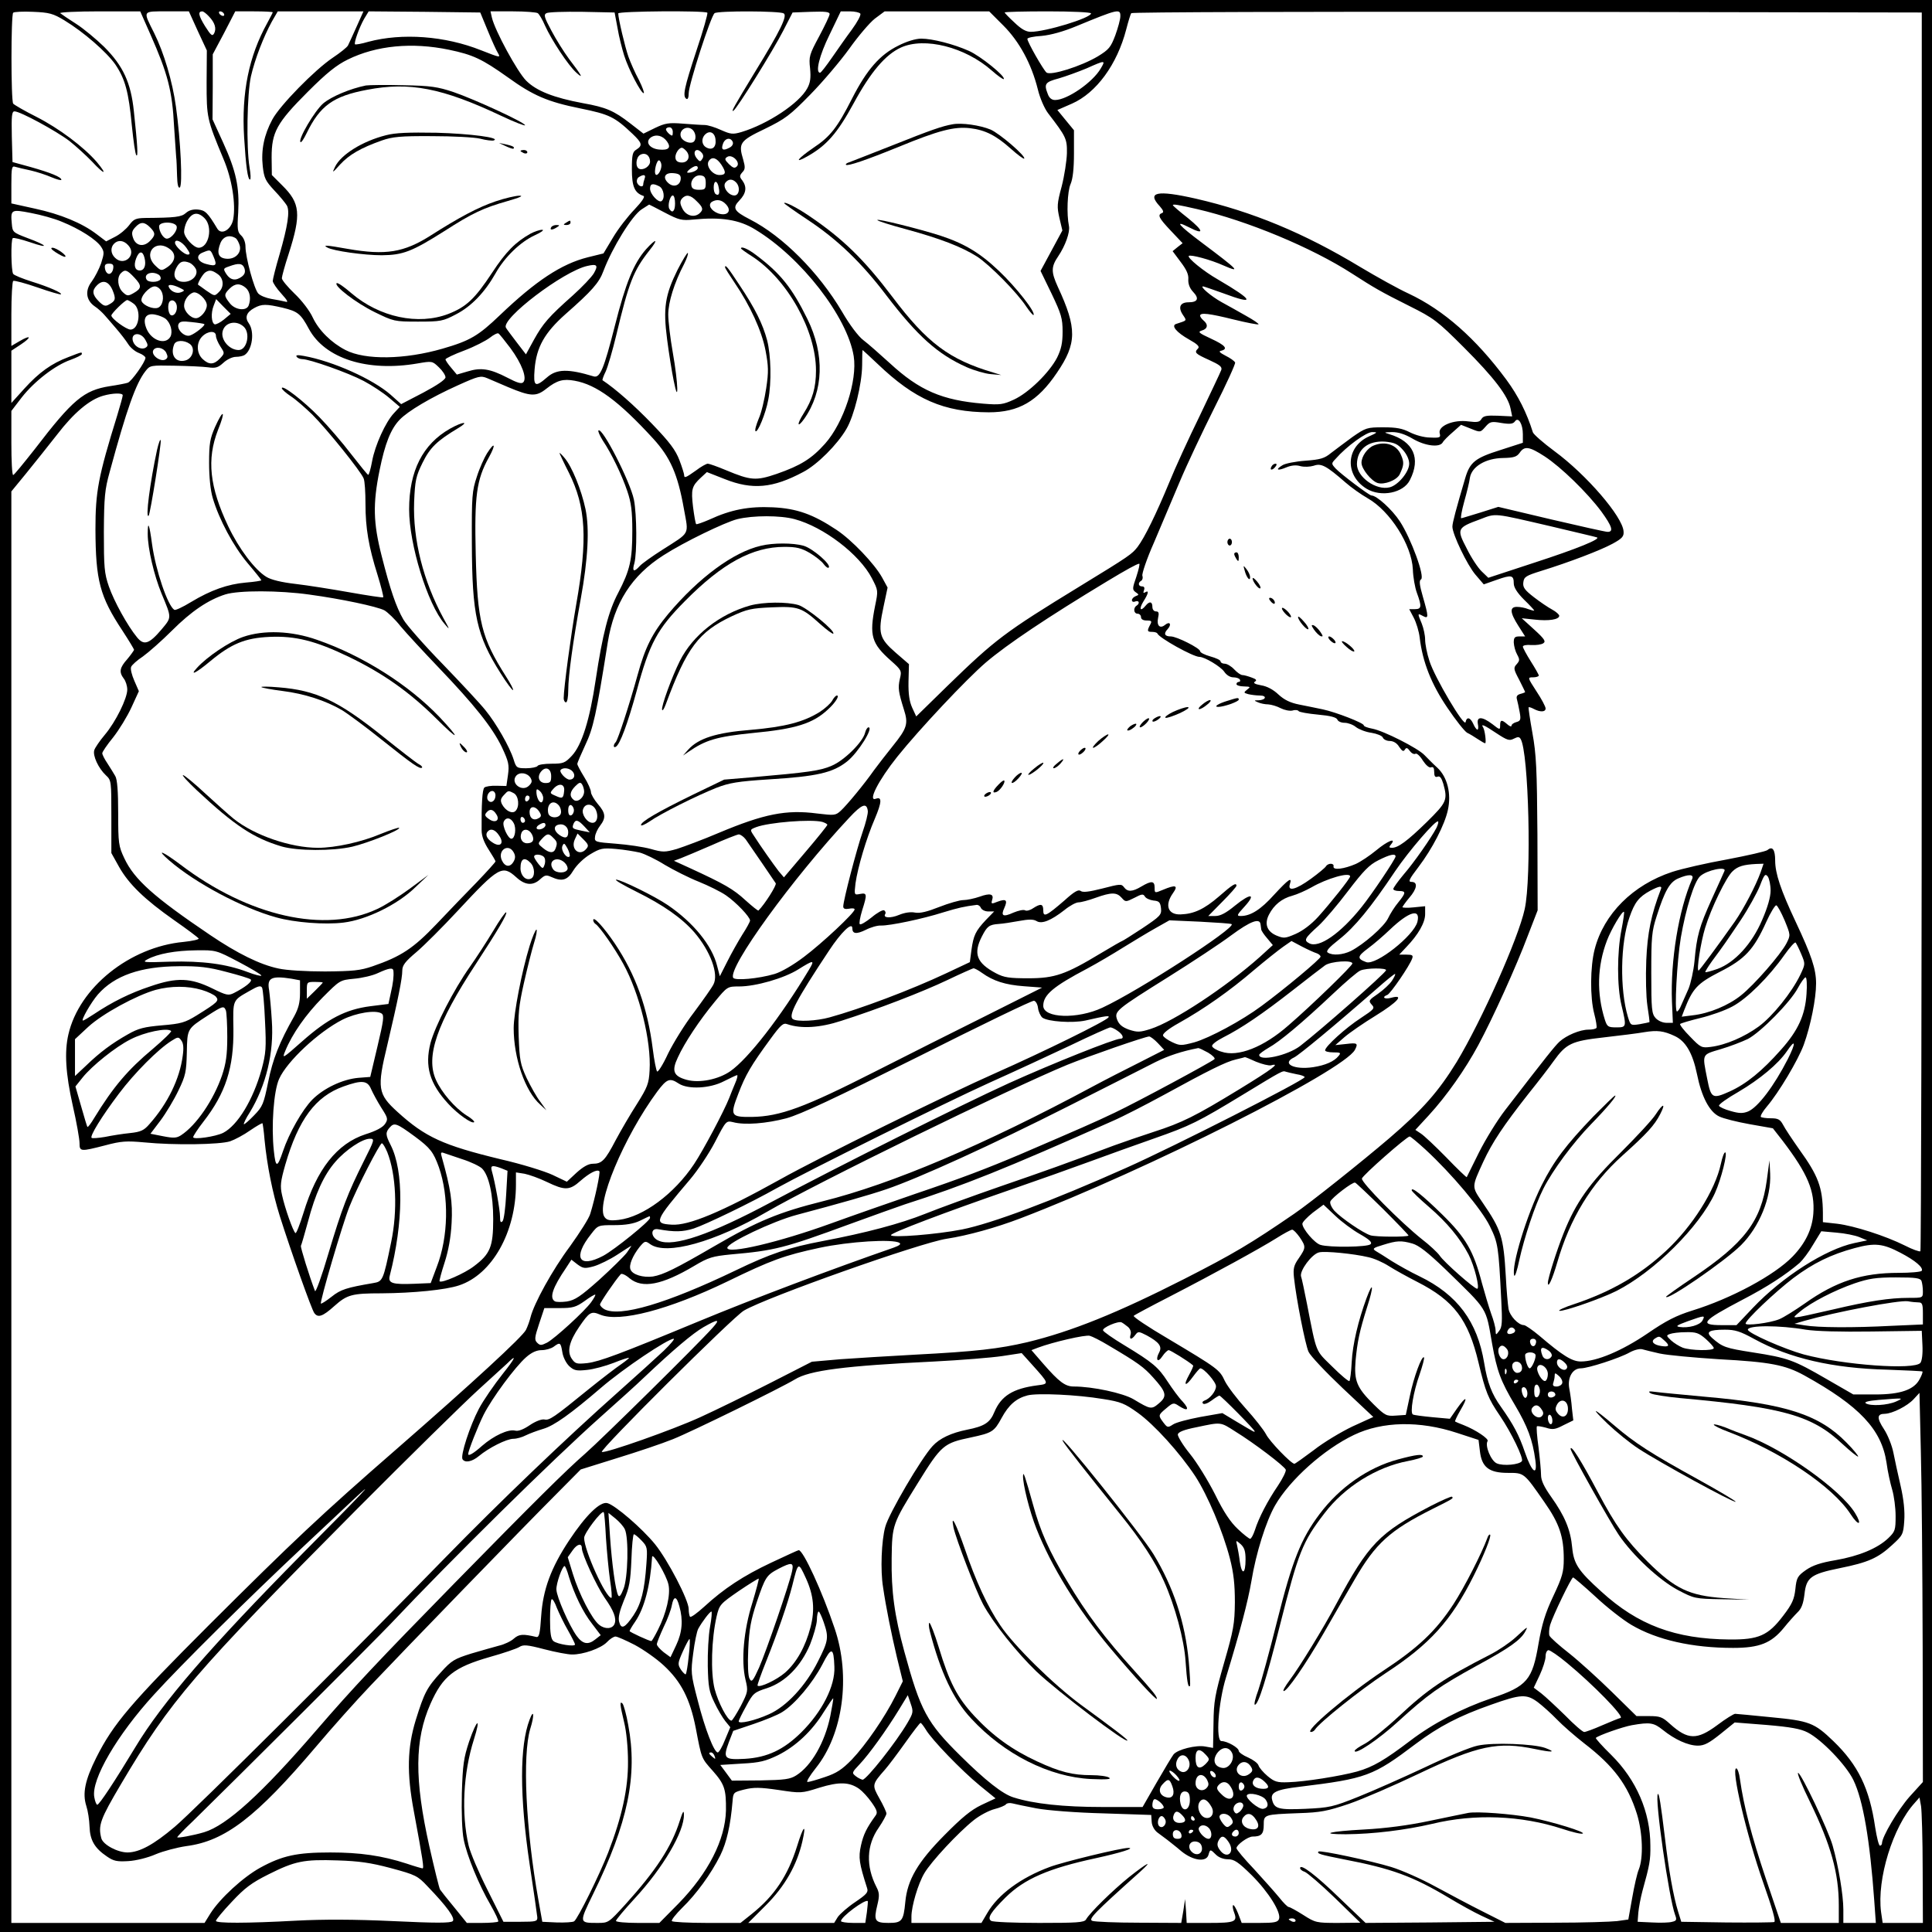 <?xml version="1.0" standalone="no"?>
<!DOCTYPE svg PUBLIC "-//W3C//DTD SVG 20010904//EN"
 "http://www.w3.org/TR/2001/REC-SVG-20010904/DTD/svg10.dtd">
<svg version="1.0" xmlns="http://www.w3.org/2000/svg"
 width="850pt" height="850pt" viewBox="0 0 850 850"
 preserveAspectRatio="xMidYMid meet">
<g transform="translate(0,850) scale(0.1,-0.1)"
fill="#000000" stroke="none">
<path d="M0 4250 l0 -4250 4250 0 4250 0 0 4250 0 4250 -4250 0 -4250 0 0
-4250z m284 4160 c84 -51 184 -138 223 -193 44 -65 59 -122 73 -269 7 -68 15
-127 20 -131 8 -9 5 44 -11 193 -13 126 -47 200 -131 284 -35 34 -90 80 -123
101 -33 21 -64 42 -70 47 -5 4 72 8 171 8 l181 0 45 -102 c76 -172 96 -247
104 -406 4 -59 8 -118 9 -132 2 -14 3 -51 4 -83 1 -38 5 -56 12 -52 13 9 4
207 -17 356 -15 110 -53 238 -96 324 -50 100 -53 95 57 95 l96 0 39 -86 40
-86 -1 -141 c0 -154 1 -161 74 -336 38 -89 55 -199 43 -266 -9 -46 -52 -71
-70 -41 -42 70 -53 81 -85 84 -21 2 -40 -3 -53 -15 -20 -18 -47 -21 -180 -22
-41 -1 -50 -5 -70 -32 -13 -17 -40 -40 -62 -51 l-39 -20 -41 31 c-65 50 -161
89 -272 113 l-104 23 0 83 c0 75 2 83 17 78 10 -3 40 -10 68 -16 27 -6 69 -20
92 -30 24 -10 43 -15 43 -11 0 12 -47 31 -135 56 l-80 22 -3 112 c-2 93 0 111
12 111 25 0 183 -86 241 -130 29 -23 74 -64 100 -91 55 -59 70 -61 21 -2 -58
67 -166 148 -266 199 -52 26 -98 53 -102 58 -10 14 -10 390 0 400 4 4 43 6 87
4 71 -3 88 -7 139 -38z m635 18 c27 -28 34 -54 23 -75 -8 -14 -14 -9 -40 32
-29 47 -32 65 -12 65 5 0 18 -10 29 -22z m66 12 c3 -5 2 -10 -4 -10 -5 0 -13
5 -16 10 -3 6 -2 10 4 10 5 0 13 -4 16 -10z m215 6 c0 -2 -11 -23 -24 -47 -81
-146 -114 -307 -102 -503 8 -129 16 -186 26 -186 4 0 3 24 -2 53 -15 90 -11
325 6 401 18 78 56 175 92 241 l26 45 188 0 189 0 -30 -67 c-17 -38 -34 -75
-38 -83 -4 -8 -34 -32 -67 -54 -79 -53 -233 -210 -266 -272 -36 -67 -50 -134
-42 -206 6 -52 12 -64 51 -106 25 -26 49 -56 55 -66 14 -25 4 -90 -32 -215
-17 -57 -30 -110 -30 -117 0 -8 17 -33 37 -55 29 -32 33 -41 18 -36 -11 3 -39
8 -62 12 -22 4 -48 14 -57 24 -18 20 -56 159 -56 206 0 19 -8 39 -19 49 -16
15 -18 27 -13 101 6 111 -9 182 -66 307 l-47 103 1 143 0 143 50 94 49 95 83
0 c45 0 82 -2 82 -4z m946 -81 c18 -44 38 -88 44 -97 13 -23 13 -23 -74 11
-158 63 -347 77 -496 37 -30 -9 -56 -13 -58 -11 -6 6 19 75 40 112 l20 33 246
-2 245 -3 33 -80z m220 77 c6 -4 21 -29 32 -55 28 -62 102 -175 138 -207 33
-30 24 -13 -32 60 -23 31 -58 87 -78 125 -31 58 -35 70 -22 77 8 5 79 7 158 6
l142 -3 13 -69 c6 -37 20 -91 29 -120 20 -63 74 -166 86 -166 4 0 -5 26 -21
58 -17 31 -37 77 -46 102 -15 42 -45 169 -45 191 0 10 382 13 392 3 3 -3 -18
-78 -48 -167 -54 -164 -62 -201 -44 -212 6 -4 10 7 10 25 0 38 98 342 114 352
15 11 288 10 304 -1 17 -10 -14 -75 -126 -257 -91 -150 -108 -179 -95 -171 16
10 175 266 219 352 l41 80 81 3 c62 2 82 0 82 -10 0 -7 -21 -51 -46 -98 -43
-80 -46 -89 -40 -141 4 -42 1 -63 -12 -87 -35 -66 -174 -158 -290 -193 -38
-11 -47 -10 -90 9 -26 12 -58 22 -72 22 -14 0 -57 3 -96 6 -62 5 -78 2 -122
-19 l-51 -25 -58 45 c-72 56 -107 71 -208 89 -129 24 -205 54 -250 99 -39 39
-138 221 -151 278 l-6 27 98 0 c55 0 104 -4 110 -8z m1419 -2 c4 -6 -13 -37
-37 -70 -24 -32 -63 -88 -88 -124 -25 -36 -48 -66 -52 -66 -22 0 -3 77 42 168
l49 102 40 0 c22 0 43 -5 46 -10z m629 -52 c71 -71 124 -169 152 -281 9 -38
29 -84 45 -105 79 -103 84 -112 83 -176 -1 -34 -11 -99 -23 -146 -21 -77 -21
-90 -10 -139 l13 -55 -48 -89 -48 -89 49 -101 c42 -88 48 -108 48 -166 0 -50
-6 -77 -24 -114 -34 -66 -125 -155 -190 -185 -48 -22 -61 -24 -135 -18 -181
15 -281 58 -411 178 -44 40 -96 86 -116 101 -22 16 -61 68 -94 125 -103 174
-261 333 -406 407 -70 36 -78 50 -46 83 30 31 34 59 13 88 -13 16 -13 21 0 36
13 13 13 23 4 55 -22 73 -16 83 95 136 90 44 110 59 200 151 55 56 132 147
171 201 39 55 90 115 113 133 l43 32 230 0 230 0 62 -62z m386 53 c0 -20 -200
-81 -265 -81 -21 0 -42 12 -72 41 -24 22 -43 42 -43 44 0 3 86 5 190 5 110 0
190 -4 190 -9z m129 -13 c0 -13 -10 -50 -22 -83 -20 -53 -28 -63 -77 -93 -74
-44 -208 -86 -226 -71 -14 12 -84 134 -84 148 0 5 28 11 63 13 41 4 95 19 153
43 184 76 194 78 193 43z m3526 -2705 c0 -1497 -3 -2724 -6 -2728 -4 -3 -35 8
-68 25 -86 43 -224 87 -298 96 l-63 7 0 41 c-1 112 -21 164 -104 279 -31 44
-63 92 -71 108 -13 24 -22 29 -54 29 -21 0 -41 3 -44 6 -3 4 8 24 26 45 53 62
138 205 163 273 30 83 54 202 54 269 0 64 -20 123 -90 272 -66 140 -90 213
-90 269 0 48 -12 65 -34 46 -8 -6 -88 -24 -177 -41 -90 -16 -199 -41 -242 -55
-173 -57 -301 -185 -341 -340 -20 -77 -21 -212 -2 -284 8 -30 12 -58 10 -62
-3 -5 -19 -8 -35 -8 -38 0 -97 -25 -128 -53 -21 -20 -55 -62 -239 -301 -34
-44 -86 -128 -115 -186 -29 -58 -53 -107 -54 -109 -1 -2 -42 37 -90 87 -48 49
-99 97 -112 105 l-24 16 59 64 c79 86 161 203 218 309 63 117 167 346 218 482
l43 111 -1 335 c-2 287 -5 351 -22 445 -11 61 -18 111 -17 113 2 2 12 -1 23
-7 28 -15 52 -14 52 2 0 8 -18 42 -40 75 -40 62 -40 62 -15 62 14 0 25 4 25 8
0 4 -16 32 -35 62 -19 30 -35 60 -35 65 0 6 16 9 38 7 20 -1 44 2 52 8 12 8 5
19 -40 60 l-55 50 57 -6 c61 -7 108 0 108 17 0 5 -14 18 -31 27 -17 9 -54 34
-81 55 -40 31 -49 43 -46 65 3 24 11 29 78 50 123 38 262 91 315 120 42 23 50
32 48 54 -4 65 -164 250 -304 353 -50 37 -92 74 -95 83 -27 86 -64 160 -117
232 -134 181 -276 306 -429 378 -46 21 -141 74 -213 117 -248 150 -476 244
-724 301 -172 39 -217 29 -158 -34 15 -17 18 -26 10 -29 -22 -8 -15 -22 38
-78 l52 -55 -22 -17 -22 -18 35 -47 c26 -34 36 -56 34 -77 -1 -20 6 -39 21
-55 28 -29 21 -46 -20 -46 -37 0 -47 -22 -25 -55 18 -27 20 -24 -29 -40 -24
-7 0 -37 57 -69 36 -20 47 -31 39 -39 -18 -18 -13 -23 49 -51 46 -21 58 -30
53 -44 -3 -9 -46 -99 -94 -200 -49 -100 -110 -233 -135 -295 -58 -140 -108
-242 -139 -283 -25 -32 -34 -39 -255 -174 -330 -202 -370 -232 -582 -438
l-137 -134 -18 39 c-12 27 -17 59 -16 114 l2 77 -59 51 c-72 63 -78 85 -53
201 l18 85 -24 44 c-33 60 -134 166 -201 210 -102 68 -174 94 -280 99 -105 5
-184 -10 -279 -54 -30 -13 -56 -22 -58 -20 -3 2 -9 37 -14 76 -9 77 -6 91 35
129 l26 24 79 -31 c121 -48 211 -40 344 31 62 32 151 121 191 190 34 58 68
197 69 279 0 37 1 68 2 68 1 0 31 -28 66 -61 164 -157 291 -212 489 -213 132
0 215 48 300 174 88 129 89 195 4 378 -30 66 -30 88 2 135 31 46 52 105 47
132 -11 53 -7 153 7 185 10 23 15 68 15 136 l0 101 -37 45 -36 44 64 28 c107
47 199 172 239 327 9 35 19 67 22 71 2 5 786 7 1741 6 l1737 -3 0 -2722z
m-6479 2558 c105 -22 144 -40 258 -121 112 -81 176 -108 319 -137 128 -26 151
-37 230 -112 42 -40 45 -51 17 -69 -17 -10 -20 -23 -20 -87 0 -76 12 -104 51
-117 8 -3 -6 -24 -39 -59 -29 -30 -72 -85 -95 -124 l-42 -70 -69 -17 c-116
-29 -229 -104 -386 -254 -96 -92 -132 -113 -253 -148 -166 -48 -340 -51 -427
-6 -62 32 -117 86 -144 143 -13 29 -49 76 -80 105 -31 30 -56 60 -56 68 0 7
13 56 30 107 56 175 51 223 -28 301 l-46 46 -1 78 c0 110 22 151 159 288 84
84 127 118 176 142 126 62 283 77 446 43z m2867 -82 c-35 -61 -148 -139 -201
-139 -15 0 -26 9 -32 26 -18 45 -12 53 48 69 31 9 86 29 122 44 83 37 85 37
63 0z m-1883 -280 c0 -18 -2 -19 -15 -9 -8 7 -15 16 -15 21 0 5 7 9 15 9 9 0
15 -9 15 -21z m88 9 c15 -15 16 -45 2 -53 -15 -9 -47 4 -54 22 -12 31 28 55
52 31z m100 -42 c4 -33 -14 -49 -40 -35 -21 11 -24 39 -6 57 20 20 43 9 46
-22z m-213 -9 c19 -27 6 -39 -35 -35 -42 4 -63 33 -37 53 23 16 53 9 72 -18z
m289 -2 c3 -9 -3 -19 -15 -25 -28 -15 -38 -9 -28 18 9 25 34 29 43 7z m-204
-40 c19 -23 8 -50 -20 -50 -16 0 -26 6 -28 18 -4 18 14 47 28 47 4 0 13 -7 20
-15z m68 -8 c7 -8 8 -18 1 -27 -8 -13 -11 -12 -24 4 -22 29 0 51 23 23z m-228
-38 c0 -20 -28 -39 -47 -32 -19 7 -16 51 4 62 22 12 43 -3 43 -30z m382 -21
c-10 -10 -17 -7 -35 10 -19 19 -20 24 -7 32 22 13 59 -25 42 -42z m-68 7 c22
-34 20 -45 -9 -45 -32 0 -63 43 -45 64 14 18 34 11 54 -19z m-264 -3 c0 -22
-17 -48 -25 -40 -10 10 5 69 16 62 5 -3 9 -13 9 -22z m160 -11 c0 -10 -24 -21
-43 -21 -7 0 -3 7 7 15 22 17 36 19 36 6z m-75 -45 c0 -31 -30 -43 -54 -22
-28 25 -16 48 23 44 23 -2 31 -8 31 -22z m-159 -2 c-3 -9 -6 -20 -6 -25 0 -15
-20 -10 -27 7 -3 9 0 20 8 25 21 13 32 11 25 -7z m269 -19 c0 -27 -3 -30 -30
-30 -21 0 -31 5 -33 18 -5 25 17 49 42 45 16 -2 21 -10 21 -33z m133 3 c20
-20 15 -58 -7 -58 -27 0 -54 39 -39 57 13 16 30 17 46 1z m-76 -23 c6 -27 0
-38 -13 -29 -12 7 -12 54 0 54 5 0 11 -11 13 -25z m-261 5 c20 -11 26 -54 9
-65 -13 -8 -50 31 -50 55 0 22 12 25 41 10z m69 -75 c0 -34 -12 -46 -25 -24
-9 14 3 59 15 59 6 0 10 -16 10 -35z m95 10 c29 -28 31 -38 11 -55 -24 -19
-59 -8 -74 23 -11 22 -11 31 -2 43 18 20 38 17 65 -11z m130 -15 c26 -29 5
-52 -35 -39 -32 12 -47 38 -28 51 22 13 44 9 63 -12z m-269 -36 c61 -32 74
-35 124 -30 122 12 202 0 273 -44 202 -122 405 -384 433 -557 17 -107 -44
-293 -126 -385 -59 -66 -107 -96 -213 -133 -91 -31 -114 -29 -222 16 -38 16
-75 29 -81 29 -6 0 -30 -13 -52 -30 -45 -32 -52 -35 -52 -20 0 5 -9 35 -21 66
-17 44 -42 78 -120 159 -79 82 -162 155 -218 192 -2 1 4 19 14 39 9 20 30 91
46 158 56 235 76 285 146 374 42 52 31 56 -15 5 -54 -62 -89 -147 -137 -337
-48 -189 -65 -230 -93 -222 -112 34 -163 33 -205 -4 -53 -46 -61 -41 -55 35 8
98 44 161 136 243 116 102 148 138 167 190 39 103 126 244 168 271 18 11 32
21 33 21 1 0 32 -16 70 -36z m2341 16 c220 -51 504 -169 682 -284 98 -63 125
-79 251 -142 108 -54 123 -65 241 -183 132 -132 194 -213 205 -269 l7 -34 -63
3 c-50 2 -64 -1 -72 -14 -8 -14 -18 -16 -58 -11 -65 9 -134 -20 -126 -52 5
-19 2 -21 -42 -19 -27 0 -65 11 -89 23 -33 17 -59 22 -117 22 -72 0 -77 -2
-135 -42 -33 -24 -75 -56 -95 -71 -29 -24 -47 -29 -113 -34 -43 -3 -89 -12
-101 -20 -33 -20 -22 -26 18 -9 22 9 43 11 62 5 17 -4 41 -3 58 2 33 12 55 0
140 -74 25 -22 69 -53 97 -69 99 -56 194 -206 199 -313 1 -33 9 -80 18 -104
22 -60 20 -71 -9 -71 l-25 0 20 -38 c11 -21 23 -60 26 -87 13 -109 52 -206
122 -309 37 -55 76 -104 87 -110 11 -5 32 -18 47 -28 15 -10 29 -18 32 -18 6
0 -1 58 -9 70 -11 17 4 11 59 -26 47 -31 57 -34 76 -24 18 9 24 9 30 -1 36
-57 49 -611 18 -749 -28 -129 -190 -491 -299 -672 -80 -130 -150 -210 -297
-336 -118 -101 -350 -286 -418 -332 -191 -131 -268 -177 -484 -287 -295 -150
-496 -231 -690 -278 -124 -29 -225 -41 -495 -55 -110 -6 -257 -15 -327 -20
l-126 -11 -184 -94 c-100 -51 -239 -119 -307 -150 -120 -55 -415 -159 -433
-153 -15 5 578 595 625 622 100 59 778 299 892 316 92 14 218 49 325 90 557
213 1421 649 1471 741 15 29 11 32 -38 26 l-48 -5 40 35 c22 19 84 62 138 95
97 60 128 95 67 78 -29 -8 -43 3 -16 13 14 6 98 128 109 160 5 14 1 17 -25 17
l-32 0 31 33 c53 55 83 108 83 145 l0 35 -50 -5 c-27 -3 -50 -2 -50 1 1 3 14
22 30 41 35 40 39 70 10 70 -16 0 -11 11 31 66 60 79 115 185 129 250 16 72
-2 145 -46 186 -20 18 -45 44 -57 56 -28 30 -180 107 -229 116 -21 4 -38 10
-38 15 0 10 -123 58 -180 70 -25 5 -71 15 -103 21 -41 8 -67 21 -93 45 -22 21
-50 36 -76 40 -27 5 -36 10 -27 16 10 6 6 11 -14 18 -16 6 -34 11 -41 11 -7 0
-23 11 -36 25 -13 14 -32 25 -42 25 -10 0 -18 5 -18 10 0 6 -20 15 -45 22 -25
7 -45 17 -45 23 0 13 -103 65 -129 65 -27 0 -33 12 -14 32 19 21 10 36 -11 19
-23 -19 -38 -3 -31 30 5 22 3 29 -9 29 -9 0 -16 8 -16 20 0 24 -13 26 -30 5
-23 -28 -30 -15 -10 18 23 36 26 52 8 41 -8 -5 -9 -2 -5 9 4 11 1 17 -8 17
-17 0 -20 16 -4 25 6 4 8 14 5 22 -3 8 19 74 51 146 31 73 82 193 113 267 31
74 100 220 152 324 53 105 94 195 92 201 -3 7 -22 20 -42 30 -27 14 -32 20
-19 22 31 8 18 24 -45 53 -54 25 -60 30 -40 36 25 7 29 26 7 44 -8 7 -15 16
-15 21 0 15 40 10 149 -17 57 -14 105 -23 108 -21 2 3 -22 19 -54 37 -32 18
-81 46 -109 61 -45 25 -97 69 -81 69 3 0 43 -14 88 -30 144 -54 137 -33 -22
60 -65 37 -136 96 -129 104 8 7 95 -16 153 -42 80 -35 65 -20 -95 100 -104 78
-124 102 -57 68 68 -35 66 -17 -4 40 -37 29 -67 55 -67 57 0 6 20 3 107 -17z
m-4994 -56 c77 -31 151 -78 172 -110 14 -22 14 -28 0 -72 -9 -26 -28 -62 -41
-80 -31 -40 -26 -83 13 -110 14 -9 32 -26 41 -36 10 -11 33 -38 52 -60 20 -23
44 -54 54 -70 10 -16 31 -33 47 -39 16 -6 29 -16 29 -21 0 -18 -62 -105 -78
-110 -9 -3 -45 -10 -79 -15 -114 -18 -163 -59 -330 -277 -49 -62 -91 -114 -95
-114 -5 0 -8 63 -8 141 l0 141 46 60 c55 70 146 141 215 165 27 10 49 21 49
25 0 10 3 11 -59 -13 -74 -28 -129 -67 -195 -140 l-56 -62 0 115 0 115 41 27
c50 33 46 45 -5 15 l-36 -21 0 140 c0 78 4 143 8 146 5 3 53 -10 108 -29 54
-19 100 -32 102 -30 7 6 -51 32 -128 56 -41 13 -78 28 -82 34 -9 12 -11 149
-2 157 3 4 38 -5 77 -18 87 -30 77 -14 -13 19 -63 24 -65 26 -68 62 -6 63 -3
65 84 48 43 -8 105 -25 137 -39z m627 16 c38 -38 19 -130 -26 -130 -22 0 -64
46 -64 70 0 12 5 31 11 43 22 42 48 48 79 17z m-240 -40 c25 -25 25 -35 -1
-61 -27 -27 -61 -21 -73 13 -8 22 -6 32 9 48 23 25 40 25 65 0z m117 5 c6 -18
-23 -55 -43 -55 -15 0 -34 31 -34 54 0 22 68 22 77 1z m260 -53 c6 -4 14 -19
18 -33 8 -33 -22 -62 -62 -57 -33 4 -40 26 -23 69 12 29 40 38 67 21z m-472
-32 c38 -42 -19 -94 -59 -54 -19 18 -21 45 -4 62 18 18 43 15 63 -8z m255 -10
c17 -24 18 -30 6 -30 -16 0 -56 37 -56 52 0 19 30 6 50 -22z m-70 -8 c27 -22
21 -55 -16 -79 -23 -15 -26 -15 -49 7 -60 56 2 123 65 72z m190 -32 c16 -38
11 -43 -31 -32 -41 10 -50 38 -17 51 34 14 34 14 48 -19z m-304 -5 c8 -32 -1
-55 -21 -55 -21 0 -28 21 -16 53 13 34 29 35 37 2z m198 -21 c9 -4 21 -15 27
-26 14 -26 -14 -58 -52 -58 -38 0 -52 26 -33 62 15 28 29 33 58 22z m-336 -26
c-2 -13 -10 -23 -18 -23 -8 0 -16 10 -18 23 -3 17 2 22 18 22 16 0 21 -5 18
-22z m578 0 c4 -15 1 -25 -12 -35 -27 -20 -50 -16 -68 11 -15 24 -14 25 12 34
43 16 60 14 68 -10z m1537 -20 c-10 -17 -51 -60 -92 -97 -107 -95 -132 -124
-172 -196 l-35 -64 -40 52 c-22 29 -44 58 -48 65 -23 39 253 249 358 272 43
10 49 3 29 -32z m-2022 -19 c34 -36 33 -48 -4 -69 -23 -13 -28 -13 -46 4 -23
21 -28 65 -9 84 18 18 27 15 59 -19z m367 15 c26 -18 29 -56 6 -78 -20 -20
-19 -20 -57 6 -18 13 -33 24 -35 25 -6 2 20 48 32 55 17 11 29 10 54 -8z
m-259 -3 c7 -5 10 -14 7 -20 -9 -14 -53 -15 -61 -1 -15 25 24 40 54 21z m-204
-67 c16 -39 14 -48 -16 -64 -15 -9 -24 -6 -44 14 -29 29 -31 48 -9 70 26 27
52 19 69 -20z m305 5 c13 -6 12 -9 -4 -15 -20 -8 -47 5 -54 25 -4 13 25 8 58
-10z m282 4 c18 -16 23 -48 12 -77 -10 -26 -60 -20 -83 10 -26 33 -26 39 -1
64 24 24 47 25 72 3z m-372 -14 c14 -25 6 -65 -15 -73 -21 -8 -64 10 -72 29
-7 20 34 65 58 65 10 0 23 -9 29 -21z m200 -62 c0 -25 -28 -57 -48 -57 -23 0
-52 30 -52 55 0 24 18 50 40 58 20 6 60 -31 60 -56z m-322 7 c35 -25 25 -114
-14 -114 -18 0 -84 48 -84 62 0 9 60 68 70 68 3 0 16 -7 28 -16z m190 -10 c3
-25 -13 -48 -27 -40 -12 8 -15 49 -4 60 11 11 28 1 31 -20z m207 -60 c-16 -13
-34 -22 -40 -21 -15 5 -18 49 -5 82 l11 29 32 -33 32 -32 -30 -25z m259 52
c66 -16 79 -26 115 -93 71 -131 258 -190 478 -152 64 11 65 11 94 -17 16 -15
29 -35 29 -44 0 -10 -37 -35 -97 -67 l-98 -51 -47 42 c-78 68 -253 147 -381
170 -27 5 -37 4 -32 -3 3 -6 15 -11 25 -11 32 0 202 -60 270 -96 36 -19 86
-52 112 -74 l47 -40 -26 -28 c-36 -38 -83 -140 -96 -212 -6 -33 -14 -60 -17
-59 -3 0 -36 41 -75 91 -38 50 -101 123 -140 163 -69 71 -165 145 -165 127 0
-5 18 -21 39 -35 22 -14 64 -51 95 -81 66 -66 214 -250 226 -281 5 -12 8 -62
8 -111 0 -108 14 -189 53 -313 16 -52 27 -96 25 -99 -3 -2 -69 8 -148 22 -79
14 -186 31 -238 37 -61 7 -107 18 -128 31 -51 31 -121 124 -168 223 -82 173
-95 294 -45 423 35 86 25 97 -13 13 -22 -51 -26 -72 -26 -158 0 -62 6 -120 16
-154 28 -95 91 -212 153 -286 34 -40 61 -74 61 -76 0 -2 -30 -7 -68 -10 -80
-7 -154 -33 -242 -86 -36 -22 -68 -37 -73 -34 -29 18 -82 173 -98 289 -12 90
-19 106 -19 45 0 -64 28 -183 61 -263 45 -108 45 -103 0 -157 -55 -65 -78 -72
-108 -35 -42 51 -101 158 -124 224 -20 58 -22 84 -22 240 1 154 4 186 26 265
74 273 115 389 157 442 20 26 23 26 128 24 59 -1 125 -4 147 -7 34 -5 45 -1
68 20 16 15 40 26 55 26 15 0 32 4 38 8 34 22 45 102 19 139 -19 26 -11 49 24
68 33 18 52 18 125 1z m-516 -48 c23 -19 33 -57 22 -79 -21 -38 -83 -18 -105
34 -19 45 -4 71 37 63 17 -3 38 -12 46 -18z m171 -24 c6 -5 -41 -43 -63 -50
-24 -8 -59 26 -51 49 6 13 16 15 58 10 29 -3 54 -7 56 -9z m173 -11 c31 -28
15 -103 -22 -103 -40 0 -78 43 -71 80 8 41 59 54 93 23z m-122 -40 c0 -10 9
-31 20 -48 19 -29 19 -29 -2 -52 -27 -28 -48 -29 -76 -3 -28 26 -29 73 -2 100
25 25 60 26 60 3z m1296 -55 c50 -68 74 -132 56 -150 -8 -8 -27 -2 -69 20 -77
40 -117 46 -175 28 l-48 -14 -25 30 c-14 16 -25 33 -25 37 0 4 37 22 83 39 45
17 95 43 112 56 16 13 34 22 38 19 5 -3 28 -32 53 -65z m-1606 36 c12 -21 12
-27 0 -34 -17 -10 -45 3 -54 26 -15 40 33 47 54 8z m195 -17 c26 -19 13 -65
-20 -73 -42 -11 -67 24 -49 70 7 20 44 21 69 3z m-104 -38 c8 -17 8 -23 -2
-30 -23 -14 -67 20 -54 41 11 17 44 11 56 -11z m1504 -152 c100 -42 124 -43
169 -7 47 37 74 44 124 35 96 -17 194 -89 346 -255 75 -82 108 -156 135 -309
21 -117 30 -100 -95 -180 -44 -28 -89 -60 -99 -71 -26 -29 -35 -25 -24 12 12
45 11 215 -2 280 -17 81 -140 321 -156 304 -3 -3 6 -23 19 -44 39 -58 84 -152
108 -223 17 -50 22 -88 22 -174 0 -128 -10 -173 -62 -273 -43 -81 -69 -183
-99 -382 -26 -176 -61 -288 -105 -335 -30 -32 -38 -35 -89 -35 -31 0 -59 -4
-62 -10 -3 -5 -26 -10 -50 -10 -41 0 -44 2 -55 38 -18 57 -78 161 -124 217
-22 28 -107 119 -188 203 -82 84 -159 172 -173 196 -32 55 -58 131 -96 281
-37 145 -39 228 -9 376 24 118 49 181 88 222 36 38 137 98 257 152 91 41 100
43 129 31 17 -7 58 -25 91 -39z m-1695 -36 c0 -6 -11 -45 -24 -88 -84 -271
-96 -336 -96 -502 1 -225 19 -295 119 -446 28 -43 51 -81 51 -84 -1 -3 -14
-22 -30 -41 -34 -38 -37 -57 -15 -86 8 -10 15 -32 15 -48 0 -38 -50 -141 -99
-199 -22 -26 -43 -57 -46 -67 -8 -24 18 -80 51 -111 24 -22 24 -26 24 -182 l0
-160 34 -61 c43 -76 112 -143 243 -235 56 -39 104 -75 107 -80 3 -4 -27 -11
-66 -15 -237 -22 -460 -201 -507 -407 -18 -77 -12 -173 19 -312 17 -74 30
-149 30 -166 0 -38 4 -38 113 -10 71 19 94 20 172 13 131 -13 333 -10 378 5
20 7 60 28 88 48 28 19 52 33 54 31 1 -2 6 -34 9 -73 11 -112 35 -233 67 -335
49 -155 141 -414 152 -427 16 -22 37 -15 88 31 56 50 77 56 208 56 138 1 282
15 341 35 145 48 250 234 250 444 l0 53 38 -6 c20 -4 65 -20 98 -36 79 -38
100 -38 148 5 39 34 73 52 83 42 5 -5 -19 -120 -40 -187 -5 -19 -46 -83 -89
-143 -77 -103 -159 -252 -174 -313 -4 -16 -13 -41 -20 -55 -15 -30 -234 -232
-569 -524 -333 -290 -454 -404 -826 -775 -343 -343 -420 -433 -495 -582 -50
-100 -62 -158 -44 -214 7 -21 13 -61 14 -90 2 -60 22 -95 77 -132 29 -20 44
-23 94 -20 34 2 86 15 120 30 33 14 94 30 135 36 170 22 307 127 570 437 70
83 178 204 241 270 139 147 676 701 819 844 l105 106 160 50 c88 27 198 64
245 83 83 33 474 225 537 263 64 40 219 60 613 79 118 6 253 17 300 24 l85 13
45 -50 c78 -87 77 -85 23 -92 -106 -14 -158 -46 -188 -117 -19 -47 -44 -63
-120 -78 -70 -14 -121 -38 -152 -72 -50 -54 -193 -298 -208 -355 -17 -60 -22
-192 -10 -265 13 -90 37 -207 61 -309 l26 -106 -32 -64 c-47 -94 -131 -216
-192 -280 -43 -44 -67 -60 -118 -77 -35 -12 -70 -22 -77 -22 -7 0 9 27 36 61
120 149 155 404 83 615 -54 161 -138 344 -158 344 -3 0 -57 -25 -121 -55 -123
-58 -208 -114 -295 -194 -31 -28 -58 -48 -62 -44 -3 3 -6 19 -6 34 0 39 -91
214 -148 285 -56 69 -175 172 -210 181 -32 8 -95 -54 -168 -164 -80 -121 -115
-216 -123 -333 -5 -77 -9 -94 -21 -92 -59 14 -76 13 -99 -7 -13 -12 -43 -26
-65 -31 -23 -6 -78 -22 -123 -35 -73 -23 -86 -30 -132 -81 -63 -69 -74 -90
-112 -212 -37 -121 -40 -233 -8 -402 40 -216 45 -250 38 -250 -3 0 -35 9 -70
21 -108 35 -205 49 -336 49 -147 0 -211 -14 -308 -67 -76 -42 -177 -135 -219
-201 l-26 -42 -425 0 -425 0 0 3149 0 3149 64 78 c36 44 97 121 138 173 73 95
142 153 202 170 42 12 86 13 86 2z m6160 -172 l0 -37 -99 -32 c-111 -35 -134
-53 -155 -125 -39 -132 -56 -195 -56 -212 0 -33 65 -169 102 -212 l36 -42 57
20 c65 23 75 21 75 -16 0 -17 15 -41 45 -71 25 -24 45 -46 45 -48 0 -2 -12 1
-26 6 -14 6 -36 10 -50 10 -33 0 -31 -25 6 -83 l30 -47 -25 0 c-21 0 -25 -5
-25 -27 1 -16 7 -39 15 -53 12 -22 11 -27 -2 -42 -15 -16 -14 -22 11 -69 14
-28 26 -52 26 -54 0 -1 -9 -5 -21 -8 -14 -4 -19 -11 -15 -24 3 -10 8 -35 12
-56 6 -33 4 -39 -15 -44 -11 -3 -21 -10 -21 -16 0 -5 -8 -3 -18 6 -25 22 -32
21 -32 -4 0 -21 -1 -21 -34 5 -45 34 -70 35 -64 1 3 -14 2 -25 -2 -25 -4 0
-12 11 -18 25 -13 29 -29 33 -34 8 -5 -25 -137 198 -159 269 -11 33 -19 75
-19 94 0 19 -7 51 -15 71 -19 45 -19 46 5 33 26 -14 26 -5 0 85 -15 52 -17 71
-8 76 18 11 -44 180 -93 255 -34 52 -102 114 -125 114 -10 0 -137 96 -158 119
-19 21 -19 22 0 42 49 56 136 119 162 118 24 0 23 -2 -15 -19 -102 -46 -108
-170 -11 -230 64 -39 163 -19 191 38 49 96 16 170 -91 202 -25 8 -24 8 13 9
27 0 56 -9 90 -29 54 -32 118 -40 132 -17 4 8 24 28 45 46 l36 32 43 -17 c42
-17 42 -17 64 8 20 23 26 25 71 17 38 -6 51 -4 59 7 15 22 35 -11 35 -57z
m-528 -68 c17 -19 28 -43 28 -61 0 -36 -49 -95 -86 -104 -59 -15 -144 45 -144
102 1 66 49 104 124 99 41 -4 55 -10 78 -36z m624 -29 c72 -47 187 -159 249
-242 48 -66 55 -90 28 -90 -9 0 -121 25 -249 55 l-232 55 -79 -25 c-43 -13
-81 -25 -84 -25 -4 0 2 33 13 73 11 39 23 87 25 105 8 49 69 86 146 87 47 1
60 5 73 23 21 31 42 28 110 -16z m29 -308 c105 -25 195 -46 200 -48 22 -6 -85
-50 -276 -112 l-201 -66 -29 28 c-16 15 -46 60 -66 101 -45 86 -43 91 58 128
73 28 55 29 314 -31z m-3329 32 c127 -34 285 -154 340 -260 28 -54 28 -54 14
-122 -26 -130 -16 -165 70 -241 46 -41 48 -44 39 -80 -9 -40 -6 -58 18 -135
20 -62 14 -82 -49 -160 -29 -36 -66 -84 -83 -107 -42 -60 -118 -152 -146 -178
-23 -21 -28 -21 -104 -12 -136 18 -234 -2 -432 -85 -70 -30 -154 -61 -185 -71
-53 -15 -62 -15 -115 0 -32 9 -101 19 -153 23 -92 7 -95 8 -92 31 1 12 11 34
22 48 27 35 25 56 -10 96 -16 19 -30 43 -30 52 0 10 -13 40 -30 67 -16 26 -30
52 -30 57 0 5 16 42 35 83 35 74 48 130 99 452 28 173 105 294 245 383 90 58
270 145 325 159 69 17 190 17 252 0z m1504 -252 c-18 -52 -19 -58 -4 -69 16
-11 16 -12 0 -18 -9 -4 -16 -11 -16 -18 0 -6 7 -9 15 -5 17 6 21 -9 5 -19 -15
-10 -12 -35 5 -35 8 0 15 -7 15 -15 0 -9 9 -15 25 -15 22 0 24 -3 15 -19 -14
-27 -13 -31 9 -31 11 0 21 -3 23 -7 8 -20 158 -103 185 -103 23 0 94 -43 109
-65 10 -15 26 -25 40 -25 12 0 26 -4 29 -10 3 -5 1 -10 -4 -10 -6 0 -11 -4
-11 -10 0 -5 15 -10 33 -10 29 -1 30 -2 14 -14 -16 -13 -16 -14 5 -20 13 -3
36 -6 51 -6 33 0 27 -20 -6 -21 -21 0 -21 -1 -2 -9 11 -5 31 -9 45 -9 14 -1
38 -8 55 -17 16 -8 39 -13 52 -10 12 4 24 2 27 -3 3 -4 41 -11 85 -15 55 -5
81 -12 85 -22 3 -8 17 -14 32 -14 14 0 37 -8 50 -19 13 -10 44 -22 68 -25 24
-4 47 -13 50 -21 3 -8 17 -15 30 -15 16 0 32 -9 42 -26 13 -19 19 -22 25 -12
6 10 11 9 22 -6 8 -11 19 -16 25 -12 5 3 20 -10 32 -30 14 -21 28 -33 36 -30
10 4 14 -3 14 -20 0 -19 4 -25 15 -21 10 4 17 -5 25 -31 20 -72 15 -82 -72
-168 -87 -85 -127 -114 -154 -114 -13 0 -14 3 -4 15 26 32 -16 15 -65 -26 -28
-23 -68 -50 -90 -60 -51 -22 -101 -29 -98 -11 4 15 -23 16 -33 1 -3 -6 -33
-31 -66 -55 -66 -48 -104 -58 -93 -24 11 34 -5 23 -69 -46 -59 -66 -104 -94
-147 -94 -19 0 -18 4 17 42 52 57 27 60 -42 4 -40 -33 -65 -46 -87 -46 l-31 0
62 63 c34 34 62 66 62 70 0 16 -18 5 -77 -47 -65 -56 -110 -77 -169 -79 -56
-2 -71 41 -33 94 24 34 12 38 -45 14 -36 -15 -36 -15 -36 10 0 30 -14 31 -58
5 -40 -24 -61 -25 -77 -3 -11 15 -18 14 -95 -6 -59 -15 -86 -18 -95 -11 -10 8
-28 -2 -71 -41 -81 -70 -94 -76 -94 -44 0 29 -11 31 -45 9 -13 -9 -29 -13 -35
-9 -7 4 -29 -1 -51 -10 -46 -21 -57 -15 -40 21 15 34 8 41 -30 27 -27 -11 -29
-10 -24 7 9 27 -8 32 -55 15 -23 -8 -56 -15 -72 -15 -16 0 -64 -14 -105 -30
-53 -21 -85 -29 -107 -25 -19 4 -46 0 -70 -10 -38 -16 -73 -14 -61 4 3 5 1 12
-5 16 -6 3 -30 -10 -55 -31 -25 -20 -48 -34 -52 -30 -4 3 1 30 10 60 23 72 22
79 -9 73 -26 -5 -26 -5 -20 47 10 70 47 196 85 284 31 73 32 98 5 88 -38 -15
10 80 94 185 97 121 304 341 389 414 95 81 273 200 533 357 86 52 132 77 142
78 4 0 -2 -25 -12 -56z m-3638 -80 c140 -19 295 -52 329 -69 14 -8 47 -39 72
-71 26 -31 101 -112 166 -180 158 -165 237 -264 279 -351 30 -64 33 -78 27
-122 l-7 -49 -43 1 c-24 1 -49 -3 -54 -8 -9 -9 -13 -74 -12 -188 0 -26 11 -54
31 -85 16 -25 30 -48 30 -52 0 -3 -37 -44 -82 -91 -46 -47 -126 -130 -178
-185 -101 -106 -155 -142 -280 -185 -55 -19 -87 -22 -210 -23 -84 0 -170 5
-205 13 -81 17 -180 66 -300 147 -247 167 -334 244 -378 338 -25 53 -27 65
-27 199 0 95 -4 149 -13 163 -6 11 -22 36 -34 55 -13 19 -23 39 -23 45 0 6 21
37 48 70 26 33 62 92 80 131 l33 72 -20 46 c-11 25 -18 52 -14 61 3 8 26 29
52 46 25 18 83 69 128 114 84 84 159 135 235 159 59 18 235 18 370 -1z m1063
-799 c0 -25 -4 -30 -25 -30 -28 0 -39 27 -19 51 20 24 44 13 44 -21z m95 20
c13 -16 6 -35 -14 -35 -17 0 -48 35 -39 43 11 12 40 8 53 -8z m-186 -27 c8
-14 7 -21 -6 -34 -30 -31 -84 10 -57 43 16 18 49 13 63 -9z m236 -60 c0 -27
-29 -51 -46 -37 -20 16 -17 36 7 60 17 17 23 19 30 8 5 -8 9 -22 9 -31z m-88
2 c-3 -33 -8 -35 -38 -21 -26 11 -26 12 -8 32 24 26 50 20 46 -11z m-92 -31
c0 -11 -4 -19 -9 -19 -10 0 -21 24 -21 47 0 13 3 13 15 3 8 -7 15 -21 15 -31z
m-210 12 c0 -24 -18 -37 -31 -24 -13 13 -1 43 17 43 8 0 14 -9 14 -19z m81 9
c21 -12 26 -59 7 -78 -14 -14 -43 0 -59 29 -8 16 -7 25 7 40 20 22 20 22 45 9z
m69 -19 c0 -6 -4 -13 -10 -16 -5 -3 -10 1 -10 9 0 9 5 16 10 16 6 0 10 -4 10
-9z m130 -36 c6 -8 10 -22 8 -32 -5 -25 -51 -25 -56 0 -8 42 23 63 48 32z m65
-20 c0 -10 -6 -20 -12 -22 -8 -3 -13 5 -13 22 0 17 5 25 13 23 6 -3 12 -13 12
-23z m97 1 c12 -28 5 -56 -15 -56 -24 0 -49 37 -42 59 9 29 43 27 57 -3z
m1196 -3 c2 -11 -9 -54 -23 -94 -26 -75 -85 -301 -85 -327 0 -10 8 -13 25 -10
14 3 25 2 25 -3 0 -15 -143 -149 -223 -209 -46 -35 -99 -66 -129 -75 -71 -21
-174 -30 -182 -17 -26 42 261 438 511 705 55 59 76 67 81 30z m-1444 -6 c8
-13 8 -20 -3 -26 -22 -14 -41 -2 -41 26 0 29 26 29 44 0z m-190 -10 c17 -26
-5 -40 -32 -21 -19 13 -21 19 -11 30 14 17 29 14 43 -9z m126 -28 c0 -5 -4 -9
-10 -9 -5 0 -10 7 -10 16 0 8 5 12 10 9 6 -3 10 -10 10 -16z m-50 -10 c13 -23
6 -69 -10 -69 -15 0 -41 57 -34 74 9 22 31 20 44 -5z m311 -15 l24 -26 -35 7
c-42 9 -44 10 -37 30 9 21 20 19 48 -11z m1047 20 c12 -4 22 -9 22 -13 0 -3
-43 -57 -96 -119 l-95 -112 -23 27 c-23 30 -79 109 -109 156 -18 27 -18 27 10
38 56 21 241 36 291 23z m2702 -26 c-23 -44 -99 -153 -145 -206 -25 -30 -45
-58 -45 -63 0 -5 11 -9 25 -9 32 0 31 -8 -3 -50 -16 -19 -36 -51 -45 -70 -17
-36 -107 -115 -164 -144 -35 -17 -80 -21 -101 -7 -10 6 4 22 51 59 67 53 138
139 245 299 60 89 180 228 189 219 3 -2 -1 -15 -7 -28z m-3920 12 c0 -13 -28
-25 -38 -16 -3 4 0 11 8 16 20 13 30 12 30 0z m100 -31 c0 -26 -13 -30 -38
-13 -26 18 -28 41 -4 46 22 6 42 -10 42 -33z m-304 -15 c24 -35 5 -54 -30 -30
-25 16 -33 36 -19 49 13 14 33 6 49 -19z m144 6 c13 -25 5 -40 -21 -40 -22 0
-34 22 -25 45 8 21 33 19 46 -5z m94 -16 c18 -17 19 -24 10 -48 -8 -21 -27
-20 -55 3 -23 19 -24 19 -5 40 23 25 30 26 50 5z m146 -48 c-29 -36 -71 -3
-51 41 l12 26 26 -26 c22 -22 24 -28 13 -41z m701 41 c28 -40 125 -182 132
-193 5 -8 -48 -92 -76 -120 -2 -2 -28 19 -58 46 -52 48 -92 71 -244 141 l-70
32 30 11 c16 6 77 32 135 57 58 26 112 47 120 48 8 0 22 -10 31 -22z m-775
-75 c-12 -12 -39 26 -32 45 7 16 9 15 23 -10 8 -16 12 -31 9 -35z m-246 18 c8
-14 8 -26 0 -40 -15 -27 -38 -25 -52 5 -20 44 29 77 52 35z m555 -1 c22 -6 72
-30 110 -54 39 -23 106 -57 149 -74 42 -17 97 -44 120 -60 45 -31 106 -95 106
-111 0 -5 -15 -33 -34 -62 -18 -29 -48 -82 -66 -118 l-33 -65 -12 46 c-22 89
-104 190 -217 267 -57 39 -206 112 -227 112 -9 -1 31 -24 89 -53 119 -59 200
-116 255 -179 71 -83 108 -184 84 -229 -6 -13 -45 -68 -85 -122 -41 -53 -92
-136 -115 -183 -22 -48 -44 -82 -48 -78 -4 5 -13 50 -19 99 -23 183 -76 328
-167 464 -48 71 -95 123 -95 103 0 -6 5 -14 10 -17 18 -11 85 -107 122 -175
72 -131 124 -341 116 -470 -3 -58 -10 -74 -55 -146 -29 -45 -71 -117 -94 -160
-47 -90 -61 -104 -101 -104 -19 0 -42 -13 -71 -39 l-43 -40 -63 30 c-34 16
-137 48 -229 69 -252 61 -331 97 -453 208 -87 79 -91 104 -45 294 48 204 66
293 66 328 0 23 13 40 63 82 34 29 115 110 180 180 182 196 197 204 259 148
38 -35 73 -38 105 -8 20 18 26 20 48 10 48 -22 72 -15 98 29 15 24 45 53 73
70 45 27 55 29 114 24 36 -3 83 -11 105 -16z m-419 -24 c4 -8 3 -23 -1 -32 -6
-16 -8 -16 -26 6 -10 13 -19 27 -19 32 0 15 40 10 46 -6z m3744 7 c0 -11 -104
-166 -149 -222 -94 -118 -189 -183 -231 -160 -25 13 -20 22 41 77 25 23 84 92
130 153 68 89 93 115 133 135 51 26 76 31 76 17z m-3806 -28 c20 -20 21 -63 1
-70 -22 -9 -45 14 -45 46 0 42 17 52 44 24z m151 0 c9 -9 14 -21 12 -28 -6
-19 -50 -19 -63 -1 -27 37 17 62 51 29z m5261 -42 c-21 -58 -73 -158 -113
-216 -77 -109 -156 -216 -160 -216 -10 0 10 126 29 188 26 86 93 224 121 249
23 22 48 29 104 32 l32 1 -13 -38z m-159 6 c-3 -7 -28 -63 -56 -124 -55 -122
-66 -161 -76 -274 -4 -41 -16 -95 -26 -120 -11 -25 -25 -57 -32 -72 -6 -16
-15 -28 -19 -28 -12 0 0 222 17 325 22 127 59 247 85 270 29 27 117 45 107 23z
m203 -86 c0 -28 -13 -74 -37 -129 -45 -106 -121 -188 -197 -216 -27 -9 -51
-16 -53 -14 -2 2 12 24 29 48 54 73 60 82 126 180 34 51 72 120 85 152 19 50
24 55 35 40 6 -9 12 -37 12 -61z m-1850 62 c0 -9 -86 -117 -140 -177 -31 -34
-68 -62 -100 -76 -46 -20 -52 -20 -84 -7 -42 18 -54 51 -33 92 22 43 57 71
102 83 22 6 60 23 85 37 67 39 170 69 170 48z m1505 -11 c-60 -137 -96 -361
-89 -540 l4 -93 -28 0 c-17 0 -37 9 -48 21 -17 19 -19 38 -19 198 0 158 2 184
24 251 35 110 57 149 94 165 46 20 71 19 62 -2z m-138 -46 c-42 -109 -59 -191
-64 -312 -3 -76 -1 -159 5 -200 6 -38 10 -70 9 -72 -2 -1 -21 -5 -43 -9 -40
-6 -40 -6 -52 33 -36 121 -33 324 7 437 23 67 42 90 91 117 42 22 54 23 47 6z
m-2372 -37 c17 -19 18 -19 56 0 32 17 39 18 46 6 4 -8 22 -16 38 -18 25 -2 30
-8 33 -34 3 -29 -3 -35 -82 -88 -47 -31 -87 -56 -89 -56 -2 0 -44 -24 -94 -54
-154 -93 -202 -110 -318 -110 -84 0 -107 3 -143 22 -85 45 -101 86 -62 162 23
45 32 52 74 55 17 1 57 7 89 13 43 8 63 8 77 0 23 -15 64 2 123 48 23 19 51
34 62 34 11 0 45 9 75 20 70 25 93 25 115 0z m-619 -45 c4 -8 18 -15 32 -15
l26 0 -36 -37 c-46 -49 -55 -68 -64 -133 l-7 -53 -104 -49 c-155 -73 -378
-157 -513 -194 -57 -16 -142 -20 -161 -8 -23 14 14 84 158 301 54 82 103 129
103 99 0 -25 18 -27 59 -7 21 11 52 20 67 19 39 -1 183 29 274 58 66 20 92 26
148 33 7 0 15 -6 18 -14z m3536 -55 c26 -64 26 -64 8 -100 -26 -50 -142 -183
-200 -229 -56 -45 -141 -80 -213 -88 l-48 -6 11 29 c37 95 57 117 156 168 111
56 150 98 205 220 19 42 39 74 44 73 6 -2 22 -32 37 -67z m-1616 -6 c-16 -61
-182 -192 -225 -177 -41 15 -40 25 7 60 26 19 70 57 97 83 85 81 136 95 121
34z m898 -34 c-20 -101 -20 -249 0 -333 23 -96 22 -97 -23 -97 -36 0 -40 3
-50 33 -37 117 -34 236 9 349 19 50 68 133 75 126 2 -2 -3 -37 -11 -78z
m-1715 24 c17 -17 -409 -293 -568 -367 -110 -52 -261 -47 -261 8 0 48 44 85
194 164 43 23 114 65 157 92 44 27 108 66 142 85 l62 35 135 -6 c74 -4 137 -8
139 -11z m127 -1 c1 -7 2 -17 3 -22 0 -5 12 -23 26 -39 l25 -30 -57 -52 c-148
-132 -380 -285 -481 -317 -47 -15 -58 -15 -95 -3 -30 11 -44 23 -52 44 -13 37
-6 43 229 190 102 64 225 145 273 181 84 62 126 78 129 48z m247 -127 c9 -3
17 -10 17 -15 0 -10 -158 -142 -260 -217 -86 -64 -229 -141 -296 -160 -57 -15
-63 -15 -97 1 -19 9 -38 22 -40 29 -3 8 24 30 71 56 109 61 223 141 329 232
51 43 109 89 129 103 l36 25 47 -25 c25 -13 54 -26 64 -29z m2132 -4 c18 -43
18 -43 -4 -90 -38 -79 -122 -183 -183 -228 -63 -46 -146 -82 -212 -90 -39 -5
-44 -3 -90 45 -28 28 -47 53 -44 56 3 3 43 15 88 26 46 11 109 33 142 51 64
34 160 129 229 227 24 34 46 58 49 54 4 -5 15 -27 25 -51z m-6875 -34 c55 -29
100 -56 100 -60 0 -4 -28 3 -62 16 -92 35 -198 49 -341 45 -114 -4 -123 -3
-99 10 46 25 124 39 215 40 87 1 88 1 187 -51z m2509 -35 c-125 -208 -267
-391 -346 -446 -52 -36 -135 -53 -191 -38 -59 16 -68 39 -40 98 30 66 96 165
163 246 55 67 56 67 107 67 73 0 198 36 260 75 69 43 74 43 47 -2z m2391 28
c0 -10 -179 -184 -281 -272 -109 -96 -223 -141 -295 -116 -21 6 -39 17 -41 24
-3 7 20 24 49 39 81 41 172 103 304 206 65 51 130 101 144 111 26 18 120 24
120 8z m-4954 -37 c55 -14 103 -29 107 -33 9 -9 -25 -35 -74 -60 -24 -12 -33
-10 -94 20 -96 47 -156 50 -272 10 -91 -30 -169 -69 -250 -123 -23 -15 -44
-28 -48 -28 -10 0 35 79 66 115 73 83 188 123 355 124 89 1 132 -4 210 -25z
m735 4 c2 -23 -1 -52 -12 -99 l-10 -46 -80 -10 c-108 -14 -187 -55 -299 -154
-87 -77 -90 -79 -75 -43 31 76 91 161 164 235 76 76 76 77 139 83 35 3 82 14
105 25 50 23 67 25 68 9z m2589 -8 c50 -36 103 -53 185 -59 l80 -6 -245 -123
c-135 -67 -355 -178 -489 -246 -311 -158 -418 -198 -543 -200 -93 -1 -97 5
-60 101 32 84 56 125 141 241 46 63 57 73 75 66 61 -21 144 -16 238 15 157 50
357 127 468 180 58 28 109 50 113 51 5 0 22 -9 37 -20z m1778 11 c-5 -15 -292
-267 -378 -333 -55 -42 -180 -69 -180 -39 0 4 19 18 41 31 49 27 146 108 284
238 55 52 109 98 120 102 27 12 118 12 113 1z m26 -46 c-9 -14 -37 -40 -61
-57 -41 -28 -43 -31 -28 -48 15 -16 11 -20 -48 -59 -65 -42 -157 -125 -157
-142 0 -5 16 -9 36 -9 32 0 35 -2 23 -16 -19 -24 -59 -41 -111 -49 -85 -13
-142 16 -84 43 21 10 176 138 361 300 44 39 81 69 83 67 2 -2 -4 -15 -14 -30z
m-4841 9 l37 -7 0 -56 c0 -42 -7 -68 -25 -101 -66 -116 -95 -190 -115 -290
-20 -97 -24 -108 -62 -147 -23 -24 -43 -41 -45 -39 -2 2 9 26 26 52 71 117
107 262 97 403 -3 53 -9 113 -12 135 -10 54 10 64 99 50z m6665 -67 c-6 -93
-37 -161 -112 -245 -83 -94 -153 -151 -226 -184 -76 -34 -82 -31 -99 56 -22
111 -25 105 59 130 41 12 95 33 120 45 57 30 187 162 220 224 14 26 29 47 34
47 5 0 7 -33 4 -73z m-6528 50 c0 -2 -16 -18 -35 -37 l-35 -34 0 37 c0 36 1
37 35 37 19 0 35 -1 35 -3z m-254 -169 c6 -118 4 -142 -15 -213 -37 -133 -105
-246 -169 -279 -34 -17 -132 -31 -132 -19 0 5 20 36 45 68 98 126 134 238 132
408 -2 131 -5 124 72 168 36 21 48 24 54 14 4 -8 10 -74 13 -147z m-279 137
c28 -8 56 -22 63 -30 15 -18 9 -24 -84 -82 -52 -32 -69 -37 -153 -44 -79 -7
-104 -13 -151 -40 -69 -39 -122 -78 -184 -138 l-48 -45 0 81 0 81 58 54 c63
58 212 139 297 163 68 18 141 18 202 0z m3680 -80 c2 -16 11 -35 19 -42 24
-18 133 -25 189 -13 91 21 108 23 102 14 -10 -16 -285 -151 -497 -245 -211
-93 -784 -376 -946 -467 -261 -145 -404 -205 -479 -200 -80 5 -76 14 81 199
33 39 83 113 110 165 48 93 49 94 79 87 52 -14 147 -6 235 17 64 18 207 85
580 271 272 137 501 248 509 246 8 -1 16 -15 18 -32z m-3573 -11 c3 -9 6 -61
6 -117 0 -79 -6 -117 -23 -168 -37 -108 -113 -220 -181 -264 -19 -12 -32 -13
-78 -4 l-56 11 44 58 c24 32 60 92 79 132 32 66 35 83 37 167 2 106 1 104 92
163 67 43 71 44 80 22z m685 -13 c12 -8 9 -30 -18 -144 l-32 -135 -52 -4 c-69
-6 -152 -45 -203 -96 -44 -45 -102 -147 -129 -227 -25 -74 -32 -74 -40 1 -12
108 -1 264 23 317 34 77 173 207 279 261 60 30 146 44 172 27z m3239 -77 c23
-16 29 -34 11 -34 -26 0 -301 -110 -489 -195 -219 -100 -745 -363 -1051 -526
-262 -140 -425 -196 -490 -168 -36 14 -39 57 -4 51 73 -13 109 -12 157 3 54
18 251 113 368 179 131 73 740 375 930 461 107 48 269 123 360 166 91 44 170
79 175 79 6 0 21 -7 33 -16z m-4165 0 c3 -3 -34 -39 -81 -79 -109 -91 -173
-166 -257 -303 -14 -24 -28 -42 -30 -40 -2 1 -14 42 -28 91 l-25 87 32 40 c40
50 144 134 210 167 61 32 163 53 179 37z m6615 -22 c48 -22 79 -75 98 -167 20
-100 55 -167 98 -187 18 -9 78 -24 134 -34 l102 -18 43 -55 c111 -146 142
-221 135 -320 -5 -69 -35 -131 -91 -189 -79 -82 -270 -185 -442 -238 -70 -22
-114 -44 -197 -101 -112 -76 -223 -123 -293 -123 -38 0 -79 25 -182 113 -31
26 -62 47 -68 47 -25 0 -63 41 -68 72 -3 18 -9 83 -12 143 -10 174 -20 204
-102 324 -49 72 -49 66 3 180 40 86 88 158 198 298 45 56 95 121 111 144 56
78 79 89 222 105 70 8 151 18 178 23 56 9 84 6 133 -17z m-6564 -87 c-13 -101
-66 -210 -146 -300 -24 -28 -38 -35 -86 -40 -31 -3 -81 -11 -110 -17 -30 -5
-56 -7 -59 -4 -8 8 43 92 120 194 69 92 174 197 232 233 28 18 31 18 43 1 9
-12 11 -32 6 -67z m4290 56 l28 -30 -108 -55 c-60 -30 -152 -77 -204 -105
-480 -258 -885 -430 -1190 -506 -192 -48 -287 -87 -476 -197 -172 -100 -225
-126 -271 -134 -43 -6 -91 8 -99 31 -8 19 10 61 40 99 23 27 25 28 47 12 71
-50 283 9 514 143 219 127 1066 541 1320 646 91 37 341 124 361 125 5 0 23
-13 38 -29z m2772 -70 c-61 -119 -131 -212 -175 -231 -23 -9 -39 -9 -77 2 -26
7 -49 18 -51 23 -2 6 36 33 85 61 95 56 175 123 213 178 39 58 42 41 5 -33z
m-2551 28 c20 -12 33 -25 28 -29 -16 -14 -339 -188 -438 -235 -92 -44 -150
-69 -415 -183 -151 -64 -261 -106 -465 -175 -104 -36 -271 -94 -370 -130 -226
-82 -455 -136 -455 -107 0 22 200 117 305 145 192 51 322 88 395 113 141 48
466 196 800 365 173 88 347 175 385 195 57 28 115 47 187 61 4 0 23 -9 43 -20z
m211 -40 c27 -11 56 -18 66 -16 43 12 8 -15 -139 -105 -195 -119 -251 -147
-378 -188 -55 -18 -134 -45 -175 -60 -215 -81 -294 -109 -500 -180 -124 -43
-272 -97 -329 -120 -110 -44 -261 -84 -451 -120 -148 -28 -230 -55 -385 -130
-302 -145 -508 -206 -576 -170 -10 6 -19 15 -19 21 0 8 66 105 91 133 4 5 22
-3 39 -18 56 -46 142 -30 285 55 62 37 80 42 160 50 193 17 234 27 525 134
102 37 210 76 240 86 262 84 441 156 915 367 44 19 145 71 224 114 199 109
275 147 319 157 20 5 38 9 39 10 1 1 23 -8 49 -20z m178 -55 c20 -3 36 -9 36
-13 0 -13 -574 -305 -785 -399 -327 -146 -592 -245 -722 -271 -111 -22 -313
-38 -313 -25 0 10 234 99 535 203 110 38 262 92 338 120 76 28 204 74 284 102
160 56 194 73 393 194 174 106 173 105 187 100 6 -2 28 -7 47 -11z m-2470 -41
c-9 -21 -20 -49 -25 -62 -23 -59 -115 -232 -155 -292 -87 -131 -224 -233 -332
-246 -37 -4 -51 -2 -61 11 -43 51 84 355 231 554 42 56 55 61 94 35 41 -27
138 -22 199 10 28 14 53 26 58 27 4 0 0 -17 -9 -37z m-1601 -25 c8 -18 28 -55
45 -82 29 -45 30 -50 16 -71 -10 -15 -40 -31 -85 -45 -126 -41 -215 -153 -274
-347 -16 -51 -31 -90 -35 -88 -10 6 -47 111 -59 167 -9 40 -7 59 14 133 58
200 133 301 256 345 81 29 106 27 122 -12z m192 -208 c69 -51 82 -69 106 -135
45 -129 42 -306 -9 -438 l-27 -72 -70 -3 c-99 -4 -119 2 -110 36 60 233 62
460 4 574 -23 45 -24 56 -3 79 19 21 30 17 109 -41z m4446 -57 c117 -108 248
-264 284 -338 36 -74 38 -86 50 -325 5 -95 4 -119 -9 -135 -15 -20 -15 -20
-16 2 0 12 -9 46 -20 75 -10 29 -28 89 -40 133 -37 142 -71 200 -175 302 -88
86 -136 124 -134 106 0 -4 34 -37 76 -73 80 -69 136 -137 174 -209 26 -50 51
-151 38 -151 -13 0 -147 118 -165 146 -9 13 -44 46 -78 72 -93 74 -268 250
-264 267 3 14 196 184 210 185 4 0 35 -26 69 -57z m-4670 -51 c-72 -144 -96
-207 -156 -407 -29 -99 -56 -173 -59 -165 -24 62 -65 194 -62 199 2 3 16 51
31 106 32 122 70 206 121 264 45 52 118 101 151 101 22 0 22 -3 -26 -98z m103
39 c39 -99 46 -257 17 -396 -35 -170 -37 -173 -79 -180 -117 -20 -143 -28
-183 -60 -24 -19 -45 -32 -47 -30 -6 6 95 350 125 425 32 82 134 280 143 280
5 0 15 -18 24 -39z m330 -31 c38 -12 77 -31 87 -41 30 -30 49 -115 49 -223 0
-121 -13 -153 -85 -207 -40 -31 -142 -76 -151 -66 -2 1 8 39 22 82 17 52 28
113 31 175 5 91 -4 150 -43 289 -6 19 -4 23 7 19 8 -3 45 -15 83 -28z m172
-40 l27 -11 -6 -105 c-3 -58 -10 -111 -16 -117 -8 -8 -11 -3 -11 20 0 30 -22
153 -36 201 -7 25 1 27 42 12z m3879 -179 c63 -63 114 -116 112 -117 -7 -7
-145 -6 -167 1 -33 10 -129 76 -159 108 -13 15 -21 33 -18 41 7 17 98 87 109
83 4 -1 59 -53 123 -116z m-101 -111 c42 -24 54 -36 46 -44 -13 -13 -181 -15
-220 -3 -26 7 -80 71 -80 93 0 7 21 29 46 49 l47 35 52 -49 c28 -27 77 -63
109 -81z m-3124 72 c0 -14 -156 -140 -206 -167 -108 -57 -135 -7 -53 96 30 39
31 39 102 39 49 0 85 6 112 19 22 11 41 20 43 20 1 1 2 -3 2 -7z m2858 -85
c28 -42 28 -46 -4 -93 -22 -31 -25 -46 -21 -84 10 -95 50 -296 64 -327 8 -18
76 -90 150 -160 l135 -127 -92 -42 c-50 -24 -127 -70 -170 -104 -44 -33 -82
-60 -85 -60 -14 0 -109 98 -125 130 -10 19 -50 70 -89 113 -39 43 -80 97 -92
121 -23 50 -30 55 -251 187 -87 51 -154 96 -150 100 4 4 75 42 157 84 207 107
398 212 470 257 33 21 65 38 70 38 6 0 20 -15 33 -33z m2463 0 l34 -14 -57
-12 c-126 -27 -316 -148 -446 -285 l-72 -76 -65 0 c-102 0 -87 18 90 111 110
57 191 110 253 163 13 12 40 47 59 80 l36 59 67 -6 c37 -3 82 -12 101 -20z
m-4224 -25 c9 -5 0 -12 -25 -21 -271 -94 -616 -224 -862 -326 -345 -143 -431
-175 -486 -182 -48 -5 -53 -3 -69 20 -21 32 -10 76 33 139 45 66 53 71 93 54
84 -35 300 21 559 146 193 94 251 115 405 148 130 28 324 40 352 22z m2257 -3
c28 -8 67 -38 144 -112 192 -187 178 -165 207 -330 21 -118 37 -163 101 -270
55 -93 77 -152 89 -241 10 -73 -15 -55 -46 35 -26 76 -50 121 -105 199 -41 57
-60 107 -74 193 -30 183 -118 301 -285 382 -38 18 -93 49 -122 67 -28 18 -59
38 -70 44 -16 10 -12 14 32 27 61 19 79 20 129 6z m2148 -41 c65 -34 101 -65
93 -79 -4 -5 -50 -9 -102 -9 -160 0 -275 -37 -413 -135 -43 -30 -94 -62 -112
-69 -42 -17 -148 -30 -148 -19 0 16 131 140 210 200 88 66 166 104 270 132 89
24 124 20 202 -21z m-5604 1 c-13 -17 -68 -71 -122 -120 -82 -73 -106 -89
-142 -95 -23 -3 -47 -3 -53 1 -25 15 -9 61 49 146 l24 37 27 -21 c25 -18 32
-19 72 -8 24 7 71 30 103 51 32 21 60 39 62 39 1 1 -8 -13 -20 -30z m3262 -20
c25 -5 65 -23 90 -39 25 -16 81 -47 126 -70 161 -82 224 -166 269 -355 31
-130 42 -157 95 -235 49 -72 104 -186 96 -198 -10 -16 -83 -23 -111 -10 -25
11 -53 78 -40 98 6 10 -52 49 -105 70 -19 7 -37 15 -38 16 -2 1 8 23 23 49 36
61 27 67 -14 9 l-32 -46 -77 7 c-42 4 -81 9 -86 12 -13 8 2 98 30 177 13 38
22 72 19 74 -9 10 -45 -86 -62 -169 l-18 -84 -44 -3 c-41 -3 -47 0 -97 49 -75
74 -87 104 -80 192 8 85 17 129 51 237 30 92 27 119 -3 38 -36 -98 -61 -202
-65 -281 -2 -43 -7 -80 -10 -83 -3 -3 -37 25 -75 63 -76 75 -68 53 -112 278
-11 55 -22 109 -26 120 -6 25 47 97 79 105 26 7 155 -6 217 -21z m2434 -105
c3 -9 6 -29 6 -45 0 -29 0 -29 -62 -29 -84 0 -176 -14 -333 -51 -199 -45 -186
-44 -145 -9 48 40 150 93 240 124 62 21 94 26 181 26 88 0 108 -3 113 -16z
m-5853 -93 c-29 -40 -159 -159 -194 -178 -26 -13 -31 -13 -44 0 -12 12 -11 23
9 83 l23 69 67 0 c58 0 72 4 110 31 23 17 45 30 47 28 2 -2 -6 -16 -18 -33z
m5840 -1 c16 0 19 -8 19 -48 l0 -49 -137 -6 c-171 -9 -325 -8 -383 2 l-45 7
44 13 c137 39 416 92 455 86 16 -3 37 -5 47 -5z m-951 -80 c-11 -20 -61 -34
-101 -28 -19 3 -10 8 36 25 76 27 78 27 65 3z m-4355 -32 c-67 -75 -486 -488
-560 -553 -86 -75 -223 -211 -575 -570 -337 -344 -449 -463 -606 -645 -243
-282 -396 -421 -496 -451 -47 -14 -118 -27 -118 -22 0 3 30 34 68 70 190 186
798 792 871 869 270 286 709 719 921 908 74 66 162 145 195 177 129 122 212
192 260 220 65 37 76 37 40 -3z m1828 4 c10 -9 15 -23 11 -34 -7 -23 5 -23 21
-1 12 16 15 16 50 -2 55 -30 69 -49 55 -75 -18 -33 -6 -48 14 -17 10 15 23 27
28 27 7 0 84 -47 107 -67 3 -2 -6 -21 -18 -43 -27 -49 -15 -52 19 -5 14 19 28
35 31 35 16 0 69 -60 69 -79 0 -22 -27 -55 -51 -63 -8 -3 -11 -9 -6 -13 4 -5
21 1 37 13 16 12 32 22 35 22 7 0 155 -150 155 -157 0 -5 0 -5 -79 42 l-63 38
-97 -17 c-53 -10 -107 -24 -120 -33 -23 -15 -25 -14 -42 8 -24 32 -24 33 12
63 29 25 33 26 55 11 40 -26 49 -17 18 18 -17 17 -46 57 -67 89 -41 63 -64 83
-191 160 -50 30 -91 59 -93 65 -4 12 68 43 82 35 6 -3 18 -12 28 -20z m2982
-12 c45 -7 150 -10 290 -8 l220 3 3 -63 c2 -38 -2 -69 -9 -78 -26 -32 -336
-10 -513 37 -84 23 -246 94 -246 109 0 20 139 20 255 0z m-1280 0 c3 -6 -1
-13 -10 -16 -19 -8 -30 0 -20 15 8 14 22 14 30 1z m1053 -41 c155 -85 345
-129 586 -135 82 -3 151 -6 154 -8 2 -2 -3 -17 -12 -33 -24 -47 -84 -68 -196
-68 l-96 0 -118 68 c-145 84 -170 93 -324 117 -121 19 -133 23 -180 64 -29 26
-14 36 57 36 45 0 67 -7 129 -41z m-213 0 c19 -17 35 -35 35 -40 0 -13 -103
-11 -137 2 -15 6 -38 20 -51 32 -21 20 -22 22 -5 28 10 4 41 8 70 8 45 1 57
-3 88 -30z m-2630 -27 c132 -78 157 -96 199 -143 58 -64 62 -82 25 -113 -33
-28 -37 -27 -112 18 -46 27 -179 56 -263 56 -38 0 -65 21 -134 100 l-52 60 29
11 c64 24 209 58 228 52 11 -3 47 -21 80 -41z m2447 21 c26 -23 22 -30 -12
-25 -35 5 -49 20 -29 33 19 12 20 11 41 -8z m-4402 -46 c-30 -28 -120 -110
-200 -181 -234 -208 -523 -485 -762 -730 -405 -416 -1102 -1110 -1189 -1183
-93 -79 -155 -112 -207 -113 -45 0 -108 34 -116 62 -15 57 -5 84 86 238 218
369 321 488 1039 1211 228 229 468 465 534 525 66 60 122 111 125 114 47 47
38 26 -17 -43 -39 -49 -87 -119 -106 -155 -40 -76 -82 -206 -72 -222 11 -17
42 -11 72 14 43 36 122 76 152 76 14 0 39 7 54 15 16 8 51 21 78 29 47 14 119
65 254 181 99 85 293 215 319 215 6 0 -14 -24 -44 -53z m3838 36 c-4 -22 -22
-20 -26 1 -2 10 3 16 13 16 10 0 15 -7 13 -17z m-4284 -41 c3 -22 16 -48 30
-62 22 -20 32 -22 79 -17 29 3 81 17 117 31 35 14 65 24 67 22 2 -1 -14 -14
-34 -28 -21 -14 -85 -63 -142 -109 -156 -127 -174 -139 -196 -134 -12 2 -39
-8 -64 -25 -28 -19 -51 -28 -65 -24 -30 7 -93 -22 -145 -67 -38 -34 -61 -47
-61 -36 0 14 43 123 68 173 37 73 138 210 187 253 24 21 46 31 68 31 18 0 42
7 53 15 28 21 31 19 38 -23z m4155 14 c14 -16 4 -46 -14 -46 -16 0 -29 35 -20
50 9 14 20 13 34 -4z m186 -9 c10 -8 15 -19 11 -25 -10 -17 -33 -15 -40 4 -14
36 -3 44 29 21z m488 -12 c32 -7 149 -18 260 -25 225 -12 291 -25 375 -71 244
-135 340 -238 362 -384 5 -39 17 -92 25 -119 8 -27 15 -79 15 -116 0 -61 -2
-68 -32 -97 -47 -45 -129 -79 -232 -97 -66 -11 -101 -23 -130 -43 -37 -26 -42
-34 -47 -84 -5 -45 -14 -66 -54 -118 -66 -87 -108 -105 -235 -104 -240 2 -404
64 -565 211 -102 92 -121 122 -128 194 -7 78 -33 139 -92 222 -32 45 -45 73
-45 97 0 18 -5 72 -11 121 -7 49 -10 91 -7 93 2 2 20 -1 39 -6 30 -10 42 -8
78 11 l43 21 -6 52 c-2 29 -8 69 -12 90 -8 47 15 87 51 87 32 0 171 45 215 70
20 11 44 17 55 14 11 -3 46 -12 78 -19z m-548 -4 c6 -11 -15 -61 -25 -61 -8 0
-20 35 -20 58 0 14 36 17 45 3z m130 -37 c11 -11 13 -20 6 -27 -12 -12 -41 8
-41 29 0 19 15 18 35 -2z m-191 -10 c7 -19 -1 -34 -19 -34 -15 0 -28 27 -19
41 9 14 31 10 38 -7z m116 -39 c0 -13 -4 -26 -10 -30 -13 -8 -43 42 -36 60 9
24 46 0 46 -30z m-183 3 c-3 -8 -6 -5 -6 6 -1 11 2 17 5 13 3 -3 4 -12 1 -19z
m246 -44 c-3 -8 -14 -14 -25 -14 -14 0 -18 5 -14 16 3 9 6 23 6 31 0 14 2 14
19 -1 11 -10 17 -24 14 -32z m-193 12 c0 -3 -4 -8 -10 -11 -5 -3 -10 -1 -10 4
0 6 5 11 10 11 6 0 10 -2 10 -4z m95 -46 c0 -13 -6 -25 -12 -27 -9 -3 -13 6
-13 27 0 21 4 30 13 28 6 -3 12 -15 12 -28z m-55 -11 c0 -10 -4 -19 -9 -19
-10 0 -21 36 -14 44 10 10 23 -5 23 -25z m123 -4 c1 -5 -6 -11 -15 -13 -11 -2
-18 3 -18 13 0 17 30 18 33 0z m-1990 -20 c78 -12 96 -20 152 -60 73 -52 186
-177 254 -280 55 -85 121 -242 152 -361 17 -66 22 -116 22 -194 -1 -94 -6
-122 -47 -264 -41 -143 -46 -171 -47 -268 l-2 -108 -34 6 c-40 8 -123 -13
-140 -35 -7 -9 -40 -64 -74 -123 l-62 -108 -177 0 c-171 0 -302 14 -390 42
-48 14 -126 76 -234 183 -148 146 -176 198 -247 458 -44 161 -58 266 -56 412
2 147 4 151 115 330 104 168 114 176 234 201 93 20 102 25 135 86 31 57 64 86
114 99 44 11 219 3 332 -16z m3606 -1087 l1 -598 -59 -65 c-51 -58 -121 -176
-121 -205 0 -5 -4 -10 -9 -10 -5 0 -14 37 -21 81 -25 171 -75 274 -184 379
-84 81 -106 89 -274 105 -81 8 -152 15 -158 15 -6 0 -42 -22 -79 -50 -89 -66
-129 -65 -207 5 -34 31 -44 35 -93 35 l-55 0 -108 106 c-59 58 -144 135 -188
170 -45 35 -84 70 -87 78 -3 8 -2 29 3 47 12 40 93 208 101 209 3 0 48 -38 99
-85 50 -47 122 -103 158 -124 112 -66 268 -101 447 -101 116 0 168 21 223 88
20 25 48 56 61 69 17 16 25 38 30 79 8 74 28 89 156 115 124 25 167 44 229
101 47 43 50 47 54 107 3 41 -2 93 -16 154 -12 51 -26 117 -32 147 -6 30 -24
76 -41 102 -33 50 -31 68 4 68 33 1 99 34 127 65 l25 27 6 -259 c4 -142 7
-527 8 -855z m-117 1076 c-38 -17 -113 -21 -133 -8 -9 6 11 11 56 15 111 9
113 9 77 -7z m-1444 -25 c4 -37 -20 -54 -42 -30 -14 16 -15 23 -6 41 15 28 44
22 48 -11z m-114 -12 c8 -12 7 -20 -1 -28 -18 -18 -58 18 -41 38 13 16 28 13
42 -10z m46 -48 c0 -11 -4 -17 -10 -14 -5 3 -10 15 -10 26 0 11 5 17 10 14 6
-3 10 -15 10 -26z m-1395 -47 c80 -49 216 -152 222 -168 2 -7 -13 -38 -35 -71
-45 -66 -84 -141 -101 -195 -7 -21 -16 -38 -21 -38 -4 0 -29 19 -54 43 -32 30
-62 74 -100 152 -31 61 -80 141 -111 179 -31 38 -54 77 -53 85 2 11 27 21 83
32 109 23 103 24 170 -19z m975 -6 l95 -31 6 -49 c8 -71 40 -96 123 -96 72 0
70 2 161 -129 66 -94 85 -152 85 -250 0 -56 -6 -78 -46 -163 -36 -76 -50 -124
-65 -209 -27 -160 -50 -188 -206 -240 -134 -46 -258 -111 -358 -187 -112 -85
-164 -116 -235 -136 -73 -20 -230 -45 -302 -47 -49 -2 -61 2 -91 27 -19 16
-37 37 -40 47 -3 10 -24 25 -46 35 -22 9 -41 23 -41 29 0 14 -51 43 -76 43
-26 0 -14 170 20 280 62 203 96 332 112 425 20 122 64 262 104 332 65 113 215
247 347 310 125 60 289 63 453 9z m-5081 -533 c-403 -408 -615 -653 -733 -849
-90 -149 -159 -254 -168 -254 -4 0 -10 15 -13 33 -15 77 101 275 263 452 121
133 411 420 657 651 88 83 185 173 215 202 120 112 51 39 -221 -235z m1337 71
c4 -60 12 -144 18 -186 7 -43 9 -78 6 -78 -25 0 -120 210 -120 264 0 21 77
122 86 113 3 -2 7 -53 10 -113z m83 38 c18 -37 14 -215 -6 -263 -11 -28 -18
-37 -23 -28 -12 21 -28 141 -36 258 l-7 105 31 -25 c16 -13 35 -34 41 -47z
m74 -50 c25 -26 26 -32 21 -102 -8 -117 -23 -176 -57 -227 -38 -56 -54 -63
-63 -28 -5 19 2 47 21 94 24 56 29 84 33 179 2 61 7 112 11 112 4 0 19 -12 34
-28z m2657 -83 c0 -64 -16 -71 -25 -11 -3 26 -9 58 -12 72 -6 25 -6 25 16 6
16 -15 21 -31 21 -67z m-2920 50 c0 -27 65 -167 100 -218 41 -58 53 -91 44
-115 -9 -23 -42 -25 -67 -5 -32 24 -90 137 -117 226 l-22 72 22 31 c20 28 40
32 40 9z m381 -160 c10 -44 -9 -126 -46 -199 -14 -28 -27 -50 -29 -50 -10 0
-96 40 -96 44 0 3 11 22 25 42 40 59 66 157 74 284 2 23 63 -80 72 -121z m544
59 c-12 -57 -113 -351 -145 -424 -27 -60 -33 -67 -42 -50 -7 12 -9 61 -6 130
4 89 12 130 37 206 38 112 43 120 96 148 58 30 68 29 60 -10z m-982 -25 c24
-77 61 -155 102 -207 l38 -50 -23 -18 c-32 -26 -56 -22 -83 15 -33 46 -88 171
-89 204 -1 27 26 103 36 103 3 0 12 -21 19 -47z m1043 -7 c34 -75 40 -138 20
-215 -22 -85 -61 -155 -112 -200 -37 -32 -111 -67 -121 -57 -2 2 15 50 38 107
51 128 95 255 115 334 26 105 26 105 60 31z m-236 -108 c-38 -120 -50 -255
-30 -338 12 -50 11 -53 -21 -116 -19 -35 -37 -64 -41 -64 -17 0 -58 79 -74
140 -18 72 -14 219 9 319 12 51 16 55 97 111 47 32 87 56 88 55 2 -2 -11 -50
-28 -107z m-811 -121 c17 -30 31 -58 31 -62 0 -11 -78 1 -95 15 -11 9 -15 35
-15 95 0 45 3 85 7 89 4 3 14 -13 23 -38 10 -24 31 -68 49 -99z m490 106 c17
-60 13 -114 -14 -171 l-25 -53 -30 22 c-16 13 -30 28 -30 35 0 7 14 41 30 76
17 34 33 78 36 96 8 42 21 41 33 -5z m135 -90 c-7 -38 -11 -115 -10 -173 2
-91 6 -113 29 -160 14 -30 36 -67 48 -82 l22 -27 -23 -55 c-12 -31 -27 -56
-32 -56 -16 0 -56 102 -88 228 -31 118 -31 125 -20 209 6 48 16 96 22 107 17
31 51 76 58 76 3 0 1 -30 -6 -67z m500 20 c23 -67 21 -81 -25 -172 -54 -108
-139 -199 -216 -233 -62 -28 -133 -44 -133 -31 0 4 15 35 33 67 30 56 35 61
92 79 81 27 149 97 189 192 15 38 29 86 30 107 0 21 4 38 8 38 3 0 13 -21 22
-47z m-831 -100 c39 -21 96 -61 127 -90 77 -71 116 -148 141 -275 26 -136 24
-132 75 -189 52 -59 59 -81 58 -174 -3 -129 -78 -276 -209 -410 l-84 -85 -95
0 c-53 0 -96 4 -96 9 0 5 37 49 82 98 125 135 219 295 217 370 0 21 -5 14 -18
-27 -36 -115 -106 -221 -240 -369 -73 -80 -74 -81 -121 -81 -83 0 -83 -1 -20
128 153 312 196 521 154 743 -8 46 -20 88 -25 94 -13 13 -12 -3 7 -82 10 -40
17 -112 17 -173 1 -117 -26 -242 -87 -400 -39 -100 -134 -292 -150 -303 -6 -4
-40 -6 -76 -5 l-64 3 -17 95 c-56 312 -71 637 -36 754 19 60 16 91 -3 40 -44
-115 -44 -337 0 -634 18 -118 33 -224 34 -235 1 -18 -5 -20 -74 -20 l-75 0
-70 140 c-39 77 -76 165 -83 195 -33 141 -24 319 23 467 32 101 14 92 -21 -9
-24 -73 -28 -101 -32 -227 -2 -86 1 -168 8 -203 14 -72 67 -201 119 -290 21
-37 36 -69 33 -72 -3 -3 -35 -6 -72 -6 l-66 0 -55 68 c-31 37 -59 73 -63 79
-4 7 -25 93 -47 190 -66 295 -65 469 5 627 54 122 104 161 261 206 61 17 119
37 130 44 17 11 34 10 110 -10 50 -13 104 -23 121 -23 49 -1 128 27 154 54 13
14 30 25 38 25 8 0 46 -17 85 -37z m237 -51 c-4 -40 -10 -75 -13 -78 -2 -2
-12 7 -21 20 -15 24 -15 28 9 82 14 31 27 55 29 53 2 -2 1 -37 -4 -77z m641
-45 c4 -84 -54 -198 -146 -289 -77 -76 -149 -110 -247 -116 -92 -5 -98 1 -71
74 l19 49 89 30 c50 17 107 40 127 53 56 35 133 127 176 209 40 79 50 77 53
-10z m3223 17 c114 -94 253 -236 236 -242 -8 -2 -45 -17 -82 -33 -36 -16 -72
-29 -78 -29 -7 0 -45 33 -84 73 -40 39 -87 83 -105 97 l-33 25 26 55 c14 30
26 67 26 83 0 15 6 27 13 27 7 0 44 -25 81 -56z m-2901 -263 c-50 -86 -181
-251 -198 -251 -5 1 -19 7 -29 15 -19 15 -19 16 16 53 41 43 118 150 173 240
l39 64 13 -38 c12 -35 11 -40 -14 -83z m2773 90 c21 -16 59 -50 84 -76 25 -26
79 -73 120 -105 130 -100 192 -183 232 -311 25 -82 29 -192 8 -244 -7 -16 -20
-73 -29 -125 l-17 -95 -50 -7 c-27 -3 -148 -7 -270 -7 l-221 -1 -99 50 c-54
27 -148 77 -209 110 -60 33 -148 72 -194 86 -88 27 -313 75 -320 68 -9 -9 9
-14 110 -34 213 -41 304 -74 466 -171 45 -27 108 -62 140 -77 l58 -27 -284 -3
-283 -2 -114 109 c-105 102 -174 154 -174 132 0 -5 9 -13 20 -16 11 -4 71 -55
133 -115 l112 -109 -98 -1 c-95 0 -100 1 -153 35 -30 19 -59 35 -64 35 -5 0
-24 19 -42 42 -18 22 -68 78 -110 124 -43 45 -78 87 -78 93 0 14 50 51 71 51
38 0 49 11 49 51 0 46 0 46 155 52 95 3 125 9 220 41 61 21 199 81 308 133
260 124 348 142 511 108 77 -16 95 -14 44 5 -50 18 -230 25 -297 10 -31 -6
-135 -49 -231 -95 -96 -45 -229 -104 -294 -130 -112 -45 -127 -48 -233 -53
-118 -5 -136 0 -146 39 -9 33 18 46 120 58 295 36 324 47 512 189 101 76 191
123 331 172 132 47 156 48 206 11z m-3113 -61 c-24 -116 -83 -219 -150 -261
-27 -17 -51 -20 -157 -22 l-126 -1 -25 34 -26 35 95 6 c79 4 105 11 159 37 78
39 150 106 202 191 21 33 39 60 41 59 1 -2 -5 -37 -13 -78z m420 -59 c26 -45
158 -181 237 -246 l70 -57 -62 -29 c-46 -22 -87 -56 -163 -133 -116 -117 -163
-196 -172 -294 -8 -84 -15 -92 -74 -92 -60 0 -66 10 -49 79 10 41 9 54 -4 79
-47 92 -44 184 10 261 19 28 34 56 34 62 0 7 -14 37 -31 67 -33 59 -33 61 25
127 15 17 54 69 89 118 34 48 64 87 67 87 3 0 13 -13 23 -29z m3243 -2 c52
-42 111 -69 154 -69 28 0 49 11 99 51 l63 51 140 -11 c106 -9 150 -17 181 -33
61 -31 169 -143 201 -209 43 -88 73 -266 92 -531 l7 -98 -72 0 -71 0 0 59 c0
62 -21 190 -47 281 -19 68 -139 320 -152 320 -6 0 18 -58 53 -129 91 -188 126
-311 126 -453 l0 -78 -127 0 -128 0 -67 198 c-61 182 -96 314 -113 435 -3 26
-11 47 -16 47 -24 0 45 -294 119 -504 39 -111 56 -169 48 -172 -6 -2 -101 -3
-210 -2 l-199 3 -14 45 c-21 68 -41 181 -58 325 -18 149 -26 198 -31 192 -15
-15 49 -460 76 -532 8 -21 6 -26 -13 -30 -12 -4 -52 -5 -87 -3 l-65 3 3 40 c2
22 10 65 18 95 32 115 36 137 35 200 0 147 -61 289 -172 399 -40 39 -70 73
-68 75 11 11 119 49 159 56 80 14 96 11 136 -21z m-1896 -100 c15 -28 -12 -72
-42 -67 -34 5 -44 32 -25 62 21 31 52 34 67 5z m-115 -9 c18 -20 18 -21 -2
-42 -27 -26 -43 -16 -43 28 0 39 17 45 45 14z m-2161 -6 c5 -14 4 -15 -9 -4
-17 14 -19 20 -6 20 5 0 12 -7 15 -16z m2087 -21 c10 -27 -10 -56 -33 -48 -23
9 -30 33 -17 56 13 25 39 21 50 -8z m273 -26 c9 -15 7 -21 -8 -32 -35 -26 -74
13 -44 43 16 16 38 12 52 -11z m-329 -37 c27 -30 12 -34 -15 -5 -13 14 -19 25
-13 25 5 0 18 -9 28 -20z m173 2 c6 -18 -15 -14 -22 4 -4 10 -1 14 6 12 6 -2
14 -10 16 -16z m-37 -23 c8 -17 8 -24 -3 -36 -19 -19 -48 -6 -48 21 0 41 32
50 51 15z m251 -6 c24 -22 23 -33 -4 -33 -32 0 -52 15 -45 34 8 21 26 20 49
-1z m-404 -22 c12 -33 2 -54 -23 -49 -32 6 -42 34 -21 57 25 28 32 26 44 -8z
m-1378 -11 c15 -11 39 -37 55 -60 24 -34 27 -45 17 -58 -39 -54 -53 -82 -64
-131 -12 -54 -8 -78 27 -188 6 -18 -2 -27 -52 -61 -33 -22 -67 -52 -77 -66
l-16 -26 -189 0 -189 0 78 78 c83 83 136 176 160 280 19 83 5 71 -23 -20 -41
-131 -100 -219 -200 -299 l-49 -39 -148 0 c-82 0 -151 4 -154 8 -3 5 18 31 45
58 62 60 127 149 168 231 28 57 45 131 54 238 3 39 4 40 52 52 41 10 68 10
150 -2 99 -15 101 -15 180 10 88 27 132 25 175 -5z m1628 18 c39 -49 9 -86
-34 -42 -21 20 -23 28 -14 39 15 18 34 19 48 3z m67 -8 c0 -7 -6 -15 -12 -17
-8 -3 -13 4 -13 17 0 13 5 20 13 18 6 -3 12 -11 12 -18z m-240 -60 c0 -44 -31
-56 -41 -16 -8 35 2 58 23 54 13 -2 18 -13 18 -38z m333 3 c15 -21 11 -37 -10
-41 -20 -4 -80 47 -72 60 9 14 67 1 82 -19z m-448 -35 c0 -4 -11 -8 -25 -8
-18 0 -25 5 -25 18 0 10 3 22 7 25 7 8 43 -21 43 -35z m211 1 c13 -25 0 -51
-25 -47 -27 4 -45 51 -26 73 14 17 33 7 51 -26z m3128 -271 l1 -238 -89 0 -88
0 -7 48 c-19 145 52 375 148 480 l21 24 7 -39 c3 -21 7 -145 7 -275z m-3899
266 c48 -9 175 -19 295 -22 l210 -7 2 -30 c1 -18 12 -37 25 -47 13 -10 32 -24
43 -32 11 -9 40 -31 63 -51 52 -42 110 -49 119 -15 7 25 8 25 33 0 12 -12 33
-20 53 -20 27 0 45 -12 104 -70 75 -75 131 -165 120 -193 -5 -14 -21 -17 -85
-17 l-79 0 -16 42 c-9 23 -19 39 -22 36 -3 -3 -1 -18 5 -33 15 -40 3 -45 -112
-45 l-97 0 -3 53 -4 52 -8 -53 -9 -52 -186 1 c-102 0 -194 4 -205 8 -19 7 7
34 209 215 62 56 34 42 -47 -22 -73 -59 -174 -158 -190 -187 -8 -13 -40 -15
-206 -15 -108 0 -203 4 -211 9 -19 12 -2 38 63 103 83 82 189 128 398 173 109
24 173 44 143 45 -30 1 -289 -62 -347 -84 -127 -47 -227 -121 -274 -202 l-26
-44 -154 0 -154 0 0 28 c0 45 29 144 57 191 30 51 148 178 217 233 26 21 68
43 92 49 24 6 47 16 50 21 4 5 16 7 28 4 11 -3 59 -13 106 -22z m910 12 c0 -7
-7 -19 -16 -27 -13 -10 -17 -10 -24 1 -10 17 5 40 26 40 8 0 14 -6 14 -14z
m-267 -44 c19 -20 13 -32 -14 -32 -22 0 -33 16 -25 35 7 20 19 19 39 -3z m214
-11 c10 -16 9 -22 -4 -32 -13 -11 -18 -10 -34 10 -10 13 -16 27 -13 32 9 16
39 10 51 -10z m109 -7 c21 -31 7 -49 -29 -40 -29 7 -42 33 -26 52 17 21 37 17
55 -12z m-399 0 c8 -20 -13 -42 -27 -28 -12 12 -3 44 11 44 5 0 12 -7 16 -16z
m128 6 c3 -5 1 -10 -4 -10 -6 0 -11 5 -11 10 0 6 2 10 4 10 3 0 8 -4 11 -10z
m63 -42 c16 -16 15 -48 -1 -48 -19 0 -50 37 -42 49 8 14 28 14 43 -1z m-120
-31 c2 -12 -3 -17 -17 -17 -15 0 -21 6 -21 21 0 25 33 22 38 -4z m52 19 c0 -3
-4 -8 -10 -11 -5 -3 -10 -1 -10 4 0 6 5 11 10 11 6 0 10 -2 10 -4z m200 -11
c0 -8 -7 -15 -15 -15 -16 0 -20 12 -8 23 11 12 23 8 23 -8z m-44 -40 c30 -46
-9 -78 -40 -33 -11 15 -12 26 -5 40 13 25 25 23 45 -7z m-118 -23 c4 -28 -24
-40 -45 -19 -21 21 -9 49 19 45 15 -2 24 -11 26 -26z m-3568 -91 c108 -29 118
-34 160 -79 87 -90 124 -142 112 -154 -9 -9 -74 -9 -264 0 -171 8 -308 8 -423
2 -221 -12 -355 -12 -355 -1 0 5 31 43 70 84 57 61 86 83 162 121 116 58 154
66 303 61 94 -3 145 -10 235 -34z m2094 -194 l-7 -47 -53 0 c-30 0 -54 4 -54
8 0 19 107 98 118 88 1 -2 -1 -24 -4 -49z m1886 -37 c0 -5 -7 -7 -15 -4 -8 4
-15 8 -15 10 0 2 7 4 15 4 8 0 15 -4 15 -10z"/>
<path d="M3952 8299 c-81 -40 -138 -105 -203 -232 -65 -128 -96 -168 -170
-217 -70 -48 -88 -72 -29 -39 86 48 133 101 206 235 75 138 140 214 208 245
104 47 282 2 399 -101 26 -23 50 -40 53 -38 10 11 -103 102 -153 124 -67 30
-161 54 -210 54 -24 0 -64 -12 -101 -31z"/>
<path d="M4190 7953 c-45 -8 -92 -24 -265 -93 -93 -37 -179 -70 -189 -74 -10
-3 -17 -8 -14 -11 7 -7 87 20 232 79 175 72 244 90 314 82 67 -8 114 -32 180
-91 29 -26 55 -45 58 -43 9 10 -107 110 -148 128 -46 19 -127 31 -168 23z"/>
<path d="M3450 7606 c0 -2 46 -35 102 -72 132 -87 239 -190 348 -334 136 -178
226 -259 352 -315 34 -15 82 -29 107 -31 l46 -4 -35 11 c-193 57 -291 130
-444 333 -125 165 -218 256 -366 356 -54 37 -110 65 -110 56z"/>
<path d="M3860 7532 c0 -4 57 -22 128 -41 150 -41 243 -77 311 -120 55 -36
176 -158 217 -221 15 -22 29 -38 31 -36 11 11 -76 122 -152 194 -84 80 -153
121 -260 156 -91 29 -275 75 -275 68z"/>
<path d="M1610 8124 c-69 -14 -151 -48 -188 -79 -38 -33 -112 -159 -100 -170
3 -4 15 14 27 39 59 121 117 163 266 191 187 36 331 8 591 -115 57 -27 104
-45 104 -41 0 12 -224 115 -315 146 -69 23 -100 28 -220 30 -77 2 -151 1 -165
-1z"/>
<path d="M1698 7905 c-103 -26 -198 -85 -224 -139 -14 -29 -12 -28 23 11 40
43 90 72 183 105 46 16 81 20 221 19 92 0 186 -5 211 -11 26 -7 53 -10 60 -8
34 12 -103 30 -252 34 -122 2 -180 0 -222 -11z"/>
<path d="M2225 7857 c17 -8 32 -13 34 -11 7 7 -3 12 -34 19 l-30 6 30 -14z"/>
<path d="M2290 7836 c0 -2 7 -6 15 -10 8 -3 15 -1 15 4 0 6 -7 10 -15 10 -8 0
-15 -2 -15 -4z"/>
<path d="M2180 7614 c-77 -26 -161 -71 -285 -150 -118 -75 -198 -88 -365 -59
-96 17 -111 18 -90 6 26 -15 162 -34 240 -34 93 1 132 16 273 105 126 81 173
103 282 134 52 15 70 23 50 23 -16 0 -64 -11 -105 -25z"/>
<path d="M2490 7520 c-13 -8 -12 -10 3 -10 9 0 17 5 17 10 0 12 -1 12 -20 0z"/>
<path d="M2425 7500 c-8 -13 5 -13 25 0 13 8 13 10 -2 10 -9 0 -20 -4 -23 -10z"/>
<path d="M2334 7472 c-66 -37 -108 -79 -169 -172 -76 -115 -113 -150 -192
-181 -133 -51 -303 -15 -427 91 -32 28 -61 48 -65 44 -12 -12 84 -86 167 -127
84 -41 87 -42 191 -42 100 0 110 2 167 32 68 35 127 97 174 180 41 73 110 139
173 168 29 13 43 24 32 24 -11 0 -34 -8 -51 -17z"/>
<path d="M3260 7407 c0 -2 22 -18 49 -35 155 -101 281 -326 281 -502 0 -75
-15 -127 -55 -190 -30 -47 -28 -66 3 -23 86 122 91 284 14 440 -68 138 -119
201 -227 282 -34 26 -65 39 -65 28z"/>
<path d="M2981 7313 c-55 -111 -64 -168 -46 -306 8 -62 21 -143 29 -182 23
-116 20 -11 -4 124 -11 62 -20 138 -20 167 0 54 26 139 70 223 12 24 19 45 16
48 -2 3 -23 -31 -45 -74z"/>
<path d="M3190 7324 c0 -4 19 -34 42 -68 68 -100 119 -210 136 -298 13 -69 14
-93 3 -166 -7 -47 -21 -108 -33 -134 -11 -27 -18 -51 -14 -55 9 -9 45 78 56
138 15 76 12 196 -5 262 -19 71 -52 139 -123 245 -51 78 -62 90 -62 76z"/>
<path d="M5595 6449 c-11 -17 1 -21 15 -4 8 9 8 15 2 15 -6 0 -14 -5 -17 -11z"/>
<path d="M5400 6115 c0 -8 5 -15 10 -15 6 0 10 7 10 15 0 8 -4 15 -10 15 -5 0
-10 -7 -10 -15z"/>
<path d="M5430 6063 c0 -5 5 -15 10 -23 8 -12 10 -11 10 8 0 12 -4 22 -10 22
-5 0 -10 -3 -10 -7z"/>
<path d="M5476 5990 c8 -31 24 -50 24 -29 0 8 -7 24 -16 35 -14 18 -15 18 -8
-6z"/>
<path d="M5511 5955 c0 -14 28 -50 34 -43 3 3 -3 16 -14 29 -11 13 -20 20 -20
14z"/>
<path d="M5590 5855 c7 -9 15 -13 17 -11 7 7 -7 26 -19 26 -6 0 -6 -6 2 -15z"/>
<path d="M5640 5823 c0 -5 9 -18 20 -28 11 -10 20 -14 20 -8 0 5 -9 18 -20 28
-11 10 -20 14 -20 8z"/>
<path d="M5711 5785 c0 -14 38 -59 45 -53 3 3 -6 19 -20 34 -14 16 -25 25 -25
19z"/>
<path d="M5781 5730 c9 -13 22 -26 30 -29 11 -3 10 1 -2 19 -9 13 -22 26 -30
29 -11 3 -10 -1 2 -19z"/>
<path d="M5850 5685 c7 -8 17 -15 22 -15 6 0 5 7 -2 15 -7 8 -17 15 -22 15 -6
0 -5 -7 2 -15z"/>
<path d="M5924 5654 c15 -14 31 -23 34 -20 6 7 -39 45 -53 45 -5 0 3 -11 19
-25z"/>
<path d="M245 7390 c17 -11 35 -20 40 -20 17 1 -36 40 -54 40 -10 0 -6 -7 14
-20z"/>
<path d="M691 6521 c-31 -144 -52 -305 -37 -290 7 7 57 320 53 332 -2 7 -9
-12 -16 -42z"/>
<path d="M1980 6614 c-120 -68 -180 -186 -180 -355 0 -154 81 -417 156 -504
24 -29 24 -27 -5 25 -89 164 -135 346 -129 512 4 95 8 113 37 172 33 67 63 96
156 152 54 32 22 30 -35 -2z"/>
<path d="M2143 6506 c-12 -19 -33 -65 -45 -103 -21 -63 -23 -84 -22 -293 1
-316 21 -406 127 -573 27 -43 52 -76 54 -73 3 2 -11 29 -31 60 -108 170 -126
242 -133 538 -6 256 3 327 58 426 32 58 26 71 -8 18z"/>
<path d="M2462 6505 c2 -5 20 -44 41 -85 75 -150 83 -291 32 -580 -23 -132
-55 -369 -55 -412 0 -10 5 -18 10 -18 6 0 10 24 10 53 0 64 21 215 55 402 32
175 39 309 21 395 -18 85 -60 188 -92 225 -14 17 -24 26 -22 20z"/>
<path d="M6044 6540 c-28 -11 -54 -48 -54 -76 0 -27 43 -80 71 -89 29 -9 84
12 97 38 19 40 20 53 6 85 -18 45 -69 63 -120 42z"/>
<path d="M3348 6099 c-122 -28 -274 -141 -408 -300 -70 -84 -102 -148 -135
-269 -37 -134 -86 -283 -96 -295 -12 -12 -11 -28 1 -20 18 11 51 100 91 245
57 211 91 273 213 396 164 166 297 238 437 238 53 0 74 -5 112 -27 25 -15 53
-37 61 -49 9 -12 19 -19 22 -15 13 12 -71 85 -111 96 -46 13 -134 13 -187 0z"/>
<path d="M3300 5836 c-134 -38 -252 -130 -309 -244 -35 -70 -83 -201 -78 -215
2 -6 9 5 16 24 93 251 145 319 291 388 67 31 86 35 176 39 116 5 131 0 213
-74 28 -25 54 -44 57 -42 11 11 -115 114 -153 126 -51 15 -154 14 -213 -2z"/>
<path d="M3661 5417 c-7 -12 -31 -34 -54 -49 -72 -45 -154 -66 -303 -79 -152
-12 -231 -37 -276 -87 l-23 -26 25 17 c74 51 123 66 281 82 191 18 266 42 332
104 32 29 52 61 39 61 -5 0 -14 -10 -21 -23z"/>
<path d="M3806 5276 c-10 -41 -92 -122 -147 -145 -50 -22 -102 -29 -354 -51
l-119 -10 -141 -68 c-153 -75 -225 -117 -225 -132 0 -5 17 2 38 16 48 34 208
114 294 148 57 22 93 28 230 37 212 13 282 29 345 79 48 38 118 150 94 150 -5
0 -12 -11 -15 -24z"/>
<path d="M5398 5416 c-39 -12 -60 -26 -38 -26 24 0 90 23 90 32 0 10 -4 9 -52
-6z"/>
<path d="M5289 5400 c-13 -10 -19 -19 -13 -20 7 0 22 9 35 20 13 10 19 19 13
20 -7 0 -22 -9 -35 -20z"/>
<path d="M5161 5368 c-25 -12 -39 -24 -33 -26 6 -2 35 8 64 21 31 15 45 25 33
26 -11 0 -40 -10 -64 -21z"/>
<path d="M5080 5340 c-8 -5 -12 -11 -9 -14 3 -3 14 1 25 9 21 16 8 20 -16 5z"/>
<path d="M5025 5320 c-10 -11 -14 -20 -8 -20 5 0 18 9 28 20 10 11 14 20 8 20
-5 0 -18 -9 -28 -20z"/>
<path d="M4974 5306 c-10 -8 -17 -17 -14 -19 3 -3 14 1 24 9 11 7 17 16 15 19
-3 3 -14 -2 -25 -9z"/>
<path d="M4832 5240 c-18 -17 -28 -30 -22 -30 5 0 24 13 42 30 18 16 29 29 23
29 -5 0 -25 -13 -43 -29z"/>
<path d="M4750 5195 c-7 -8 -8 -15 -2 -15 5 0 15 7 22 15 7 8 8 15 2 15 -5 0
-15 -7 -22 -15z"/>
<path d="M4649 5140 c-13 -10 -19 -19 -13 -20 6 0 19 9 29 20 23 26 14 26 -16
0z"/>
<path d="M4550 5119 c-19 -15 -30 -28 -25 -28 13 0 71 47 65 53 -3 2 -21 -9
-40 -25z"/>
<path d="M4465 5080 c-27 -30 -12 -34 15 -5 13 14 19 25 13 25 -5 0 -18 -9
-28 -20z"/>
<path d="M4392 5047 c-26 -27 -28 -39 -7 -31 16 7 40 43 33 50 -3 2 -14 -6
-26 -19z"/>
<path d="M4340 5010 c-8 -5 -12 -11 -9 -14 2 -3 11 -1 19 4 8 5 12 11 9 14 -2
3 -11 1 -19 -4z"/>
<path d="M1070 5698 c-61 -21 -160 -88 -204 -137 -34 -37 -3 -22 59 30 93 77
153 102 261 107 113 5 202 -17 349 -88 150 -72 267 -155 385 -272 100 -100
110 -95 13 8 -135 141 -336 269 -538 339 -113 40 -235 44 -325 13z"/>
<path d="M1150 5477 c3 -3 45 -11 93 -17 96 -12 189 -42 261 -84 25 -15 105
-74 176 -131 133 -106 168 -131 177 -122 2 3 -4 10 -16 16 -11 6 -82 61 -158
122 -195 156 -292 202 -457 215 -45 4 -79 4 -76 1z"/>
<path d="M2030 5210 c6 -11 16 -20 22 -20 6 0 3 9 -7 20 -10 11 -20 20 -22 20
-2 0 1 -9 7 -20z"/>
<path d="M865 5024 c167 -156 250 -211 374 -248 69 -20 224 -21 311 -1 68 16
214 74 206 83 -3 2 -39 -10 -81 -27 -85 -36 -200 -61 -276 -61 -120 0 -280 55
-370 127 -20 16 -76 66 -125 111 -48 45 -93 82 -99 82 -5 -1 22 -30 60 -66z"/>
<path d="M745 4714 c113 -98 321 -209 470 -250 82 -23 215 -33 296 -23 101 12
238 79 316 155 l58 55 -81 -60 c-45 -33 -109 -74 -144 -90 -230 -109 -566 -33
-866 195 -80 60 -111 72 -49 18z"/>
<path d="M2169 4403 c-29 -48 -75 -119 -102 -157 -70 -99 -153 -260 -173 -335
-26 -102 -4 -178 78 -267 42 -46 105 -90 114 -81 3 3 -12 17 -34 30 -51 33
-109 100 -134 156 -46 102 3 247 175 509 100 153 140 222 134 228 -3 3 -29
-34 -58 -83z"/>
<path d="M2330 4338 c-34 -110 -70 -296 -70 -361 0 -132 50 -278 117 -337 l27
-25 -27 38 c-16 20 -42 67 -60 104 -28 61 -31 79 -35 183 -3 98 0 133 23 235
15 66 35 146 45 178 10 31 14 57 10 57 -4 0 -18 -33 -30 -72z"/>
<path d="M7010 3588 c-120 -125 -174 -196 -227 -302 -66 -131 -135 -357 -121
-398 3 -7 13 23 22 67 22 100 69 242 106 315 40 80 132 204 211 285 72 74 114
125 105 125 -4 0 -46 -42 -96 -92z"/>
<path d="M7285 3598 c-15 -24 -85 -99 -154 -168 -138 -136 -198 -220 -252
-356 -30 -75 -69 -198 -69 -218 0 -27 20 17 41 89 56 194 149 347 287 471 108
97 141 133 166 182 26 50 13 49 -19 0z"/>
<path d="M7571 3379 c-25 -116 -126 -276 -242 -383 -113 -105 -239 -178 -399
-232 -47 -15 -78 -30 -69 -31 18 -4 184 54 250 87 166 84 366 283 434 431 28
62 57 179 45 179 -5 0 -13 -23 -19 -51z"/>
<path d="M7773 3306 c-25 -179 -98 -275 -323 -426 -66 -44 -120 -83 -120 -85
0 -22 260 157 330 227 81 81 133 209 128 314 l-3 59 -12 -89z"/>
<path d="M7262 2370 c10 -6 68 -15 130 -21 454 -41 580 -76 714 -202 36 -33
67 -58 69 -55 2 2 -20 30 -51 61 -120 123 -267 171 -624 202 -96 9 -193 18
-215 21 -31 4 -36 3 -23 -6z"/>
<path d="M7073 2236 c38 -36 98 -85 135 -109 93 -61 422 -241 428 -234 3 2
-71 46 -163 97 -209 115 -280 161 -369 237 -96 82 -112 87 -31 9z"/>
<path d="M7540 2232 c0 -4 28 -18 63 -31 234 -89 461 -242 539 -363 35 -54 53
-49 19 6 -64 103 -316 282 -480 341 -20 7 -60 22 -88 34 -29 11 -53 17 -53 13z"/>
<path d="M6910 2125 c0 -12 175 -324 212 -378 62 -91 178 -199 261 -243 71
-37 74 -38 192 -40 l120 -2 -112 7 c-151 11 -213 40 -334 160 -96 96 -141 159
-219 306 -73 138 -120 213 -120 190z"/>
<path d="M4676 2160 c7 -15 112 -148 253 -323 93 -115 153 -207 192 -294 48
-107 89 -257 95 -352 6 -88 11 -117 19 -109 3 2 0 51 -5 109 -16 172 -67 326
-155 471 -53 87 -427 554 -399 498z"/>
<path d="M4501 2008 c-2 -35 29 -159 59 -234 66 -167 181 -353 323 -523 105
-125 207 -236 207 -225 -1 12 -16 31 -97 121 -134 148 -212 252 -299 398 -78
130 -117 218 -149 335 -35 125 -43 149 -44 128z"/>
<path d="M4195 1780 c11 -52 100 -282 130 -338 45 -83 149 -213 234 -295 91
-87 401 -322 401 -304 0 5 -57 49 -205 157 -118 87 -294 259 -354 349 -56 82
-109 197 -156 336 -39 112 -63 160 -50 95z"/>
<path d="M4091 1323 c47 -181 104 -301 182 -384 145 -157 343 -257 527 -266
68 -3 91 -1 80 6 -8 6 -43 11 -78 11 -83 0 -139 14 -240 61 -110 51 -194 112
-275 199 -76 82 -110 148 -157 303 -18 59 -37 107 -41 107 -4 0 -3 -17 2 -37z"/>
<path d="M6150 2079 c-130 -35 -256 -122 -345 -241 -82 -109 -120 -206 -186
-469 -33 -133 -71 -270 -83 -305 -13 -35 -20 -64 -15 -64 15 0 51 115 109 345
83 328 100 371 197 497 88 116 229 204 367 230 36 7 66 16 66 20 0 12 -28 9
-110 -13z"/>
<path d="M6294 1874 c-226 -118 -272 -165 -414 -429 -58 -109 -163 -280 -206
-337 -20 -27 -32 -48 -26 -48 15 0 92 111 174 252 42 73 104 181 138 239 92
159 155 216 340 309 94 47 96 48 88 55 -2 3 -45 -16 -94 -41z"/>
<path d="M6544 1734 c-25 -68 -101 -217 -149 -291 -77 -118 -155 -192 -310
-294 -155 -103 -351 -269 -317 -269 6 0 14 5 17 10 20 32 198 174 310 248 196
128 290 232 389 430 45 90 78 173 72 180 -3 3 -9 -4 -12 -14z"/>
<path d="M6669 1297 c-25 -23 -75 -57 -110 -75 -207 -106 -277 -153 -407 -275
-55 -51 -121 -104 -146 -118 -25 -13 -46 -27 -46 -32 0 -20 105 50 190 128
134 122 181 155 348 247 142 77 193 113 213 151 13 24 10 22 -42 -26z"/>
<path d="M6460 524 c-14 -3 -90 -18 -170 -35 -94 -20 -195 -33 -288 -38 -153
-8 -203 -21 -81 -21 121 1 260 18 381 46 186 45 390 37 571 -22 42 -14 83 -24
90 -21 17 6 -133 52 -229 71 -87 16 -235 27 -274 20z"/>
</g>
</svg>
